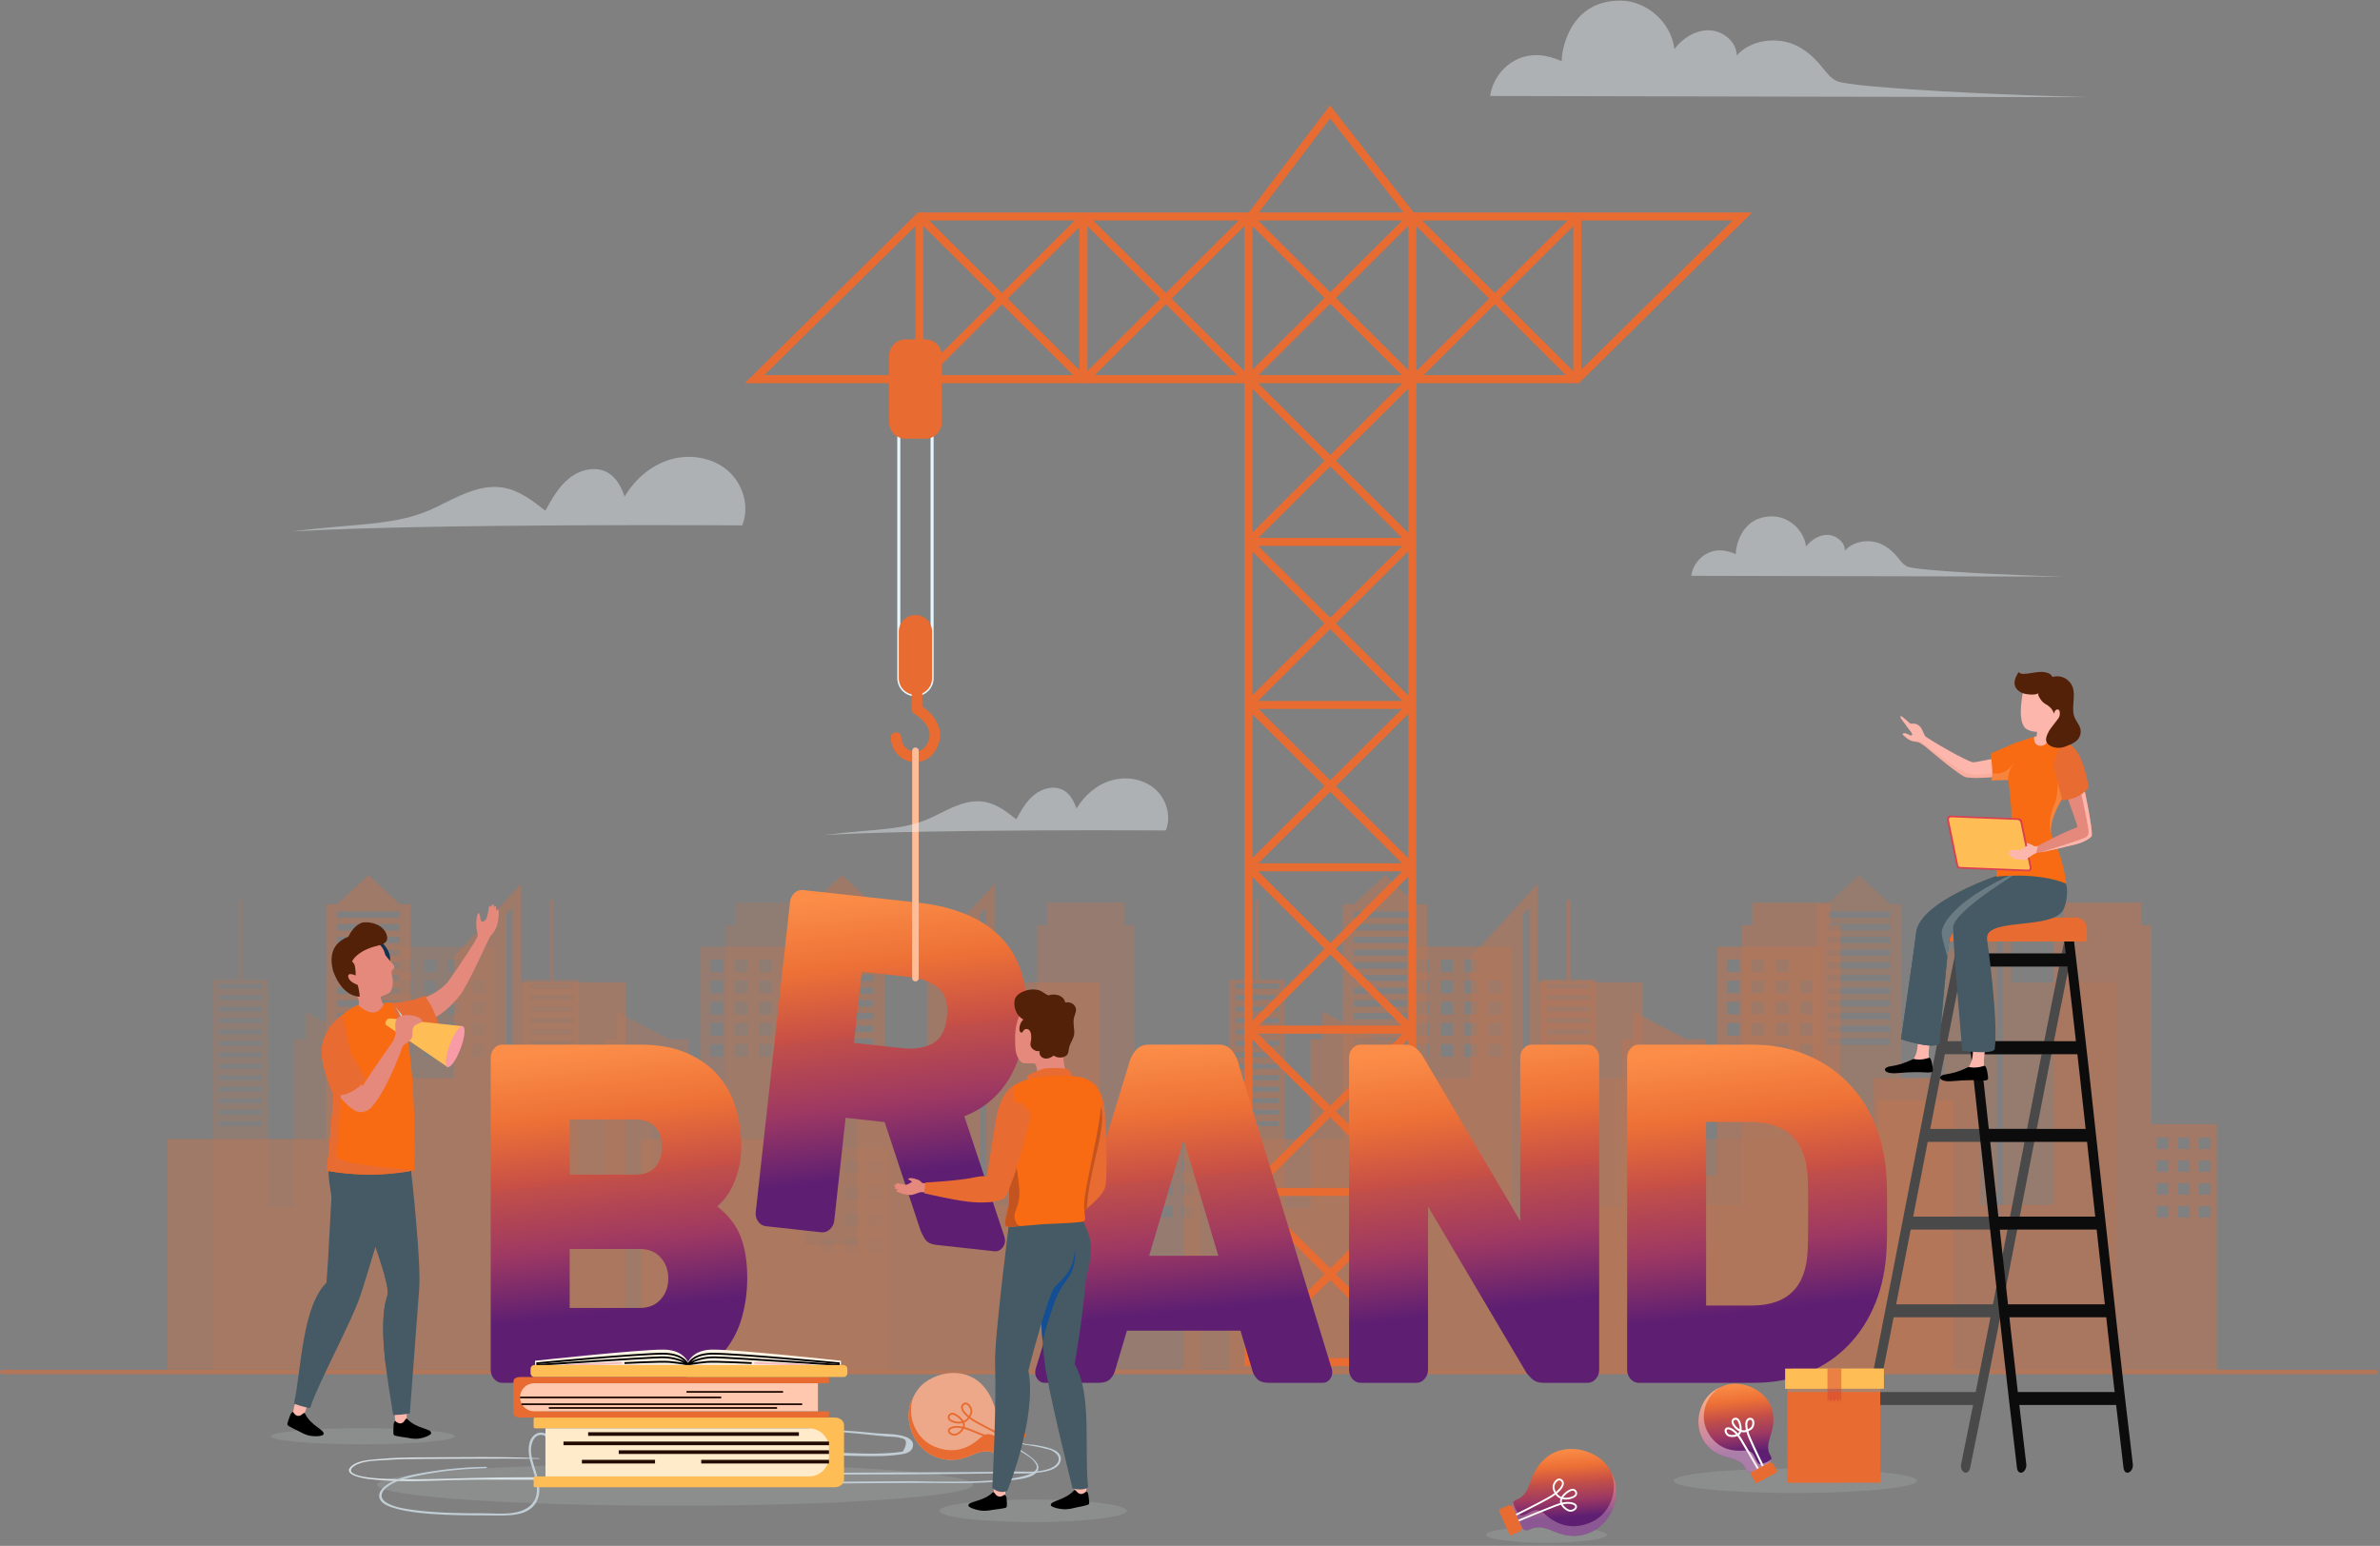 <svg width="545" height="354" viewBox="0 0 545 354" fill="none" xmlns="http://www.w3.org/2000/svg">
<rect x="0" y="0" width="545" height="354" fill="#808080" stroke="none"/>
<g opacity="0.5">
<path opacity="0.58" d="M119.31 224.949V202.394L103.951 219.113V246.915H94.056V207.071H91.54L84.375 200.402L77.171 207.071H74.697V260.842H54.912H38.289V313.618H143.303V224.949H119.31ZM91.54 239.246H77.213V237.788H91.54V239.246ZM91.54 236.336H77.213V234.879H91.54V236.336ZM91.54 233.428H77.213V231.973H91.54V233.428ZM91.54 230.518H77.213V229.064H91.54V230.518ZM91.54 227.612H77.213V226.154H91.54V227.612ZM91.54 224.703H77.213V223.246H91.54V224.703ZM91.54 221.794H77.213V220.34H91.54V221.794ZM91.54 218.885H77.213V217.43H91.54V218.885ZM91.54 215.976H77.213V214.522H91.54V215.976ZM91.54 213.069H77.213V211.612H91.54V213.069ZM91.54 210.161H77.213V208.706H91.54V210.161ZM117.361 281.012H115.874V209.432L117.361 207.808V281.012Z" fill="#E86B31"/>
<path opacity="0.6" d="M227.768 224.949V202.394L212.41 219.113V246.915H202.515V207.071H199.999L192.834 200.402L185.63 207.071H183.156V260.842H163.37H146.748V313.618H251.762V224.949H227.768ZM199.999 239.246H185.672V237.788H199.999V239.246ZM199.999 236.336H185.672V234.879H199.999V236.336ZM199.999 233.428H185.672V231.973H199.999V233.428ZM199.999 230.518H185.672V229.064H199.999V230.518ZM199.999 227.612H185.672V226.154H199.999V227.612ZM199.999 224.703H185.672V223.246H199.999V224.703ZM199.999 221.794H185.672V220.34H199.999V221.794ZM199.999 218.885H185.672V217.43H199.999V218.885ZM199.999 215.976H185.672V214.522H199.999V215.976ZM199.999 213.069H185.672V211.612H199.999V213.069ZM199.999 210.161H185.672V208.706H199.999V210.161ZM225.82 281.012H224.333V209.432L225.82 207.808V281.012Z" fill="#E86B31"/>
<path opacity="0.29" d="M188.569 262.84V211.861H186.263V206.702H168.421V211.861H166.129V275.949H149.384V246.926H125.002V285.012H113.221V216.791H89.203V269.205H86.385V238.004H82.04L69.928 231.633V238.004H67.28V276.538H61.398V224.355H55.451V206.049H54.637V224.355H48.69V313.731H203.596V262.841H188.569V262.84ZM59.965 257.885H50.152V256.75H59.965V257.885ZM59.965 255.261H50.152V254.127H59.965V255.261ZM59.965 252.633H50.152V251.499H59.965V252.633ZM59.965 250.009H50.152V248.875H59.965V250.009ZM59.965 247.385H50.152V246.25H59.965V247.385ZM59.965 244.757H50.152V243.623H59.965V244.757ZM59.965 242.133H50.152V240.998H59.965V242.133ZM59.965 239.508H50.152V238.374H59.965V239.508ZM59.965 236.881H50.152V235.746H59.965V236.881ZM59.965 234.256H50.152V233.122H59.965V234.256ZM59.965 231.633H50.152V230.498H59.965V231.633ZM59.965 229.004H50.152V227.87H59.965V229.004ZM59.965 226.38H50.152V225.245H59.965V226.38ZM94.378 242.008H91.456V239.101H94.378V242.008ZM94.378 237.159H91.456V234.249H94.378V237.159ZM94.378 232.307H91.456V229.401H94.378V232.307ZM94.378 227.459H91.456V224.549H94.378V227.459ZM94.378 222.607H91.456V219.697H94.378V222.607ZM99.927 242.008H97.009V239.101H99.927V242.008ZM99.927 237.159H97.009V234.249H99.927V237.159ZM99.927 232.307H97.009V229.401H99.927V232.307ZM99.927 227.459H97.009V224.549H99.927V227.459ZM99.927 222.607H97.009V219.697H99.927V222.607ZM105.481 242.008H102.558V239.101H105.481V242.008ZM105.481 237.159H102.558V234.249H105.481V237.159ZM105.481 232.307H102.558V229.401H105.481V232.307ZM105.481 227.459H102.558V224.549H105.481V227.459ZM105.481 222.607H102.558V219.697H105.481V222.607ZM111.029 242.008H108.111V239.101H111.029V242.008ZM111.029 237.159H108.111V234.249H111.029V237.159ZM111.029 232.307H108.111V229.401H111.029V232.307ZM111.029 227.459H108.111V224.549H111.029V227.459ZM190.868 286.832H187.832V283.808H190.868V286.832ZM190.868 280.776H187.832V277.751H190.868V280.776ZM190.868 274.72H187.832V271.696H190.868V274.72ZM190.868 268.664H187.832V265.64H190.868V268.664ZM196.503 286.832H193.467V283.808H196.503V286.832ZM196.503 280.776H193.467V277.751H196.503V280.776ZM196.503 274.72H193.467V271.696H196.503V274.72ZM196.503 268.664H193.467V265.64H196.503V268.664ZM202.137 286.832H199.097V283.808H202.137V286.832ZM202.137 280.776H199.097V277.751H202.137V280.776ZM202.137 274.72H199.097V271.696H202.137V274.72ZM202.137 268.664H199.097V265.64H202.137V268.664Z" fill="#E86B31"/>
<path opacity="0.41" d="M259.818 257.423V211.861H257.512V206.702H239.67V211.861H237.378V275.95H220.633V246.926H196.251V285.012H184.47V216.791H160.452V269.205H157.634V238.004H153.289L141.177 231.633V238.004H138.528V276.538H132.647V224.355H126.699V206.049H125.885V224.355H119.938V313.731H274.844V257.425H259.818V257.423ZM131.214 257.884H121.401V256.749H131.214V257.884ZM131.214 255.26H121.401V254.126H131.214V255.26ZM131.214 252.632H121.401V251.498H131.214V252.632ZM131.214 250.008H121.401V248.874H131.214V250.008ZM131.214 247.384H121.401V246.249H131.214V247.384ZM131.214 244.756H121.401V243.622H131.214V244.756ZM131.214 242.132H121.401V240.997H131.214V242.132ZM131.214 239.507H121.401V238.373H131.214V239.507ZM131.214 236.88H121.401V235.745H131.214V236.88ZM131.214 234.255H121.401V233.121H131.214V234.255ZM131.214 231.632H121.401V230.497H131.214V231.632ZM131.214 229.003H121.401V227.869H131.214V229.003ZM131.214 226.379H121.401V225.244H131.214V226.379ZM165.627 242.007H162.705V239.1H165.627V242.007ZM165.627 237.158H162.705V234.248H165.627V237.158ZM165.627 232.306H162.705V229.4H165.627V232.306ZM165.627 227.458H162.705V224.548H165.627V227.458ZM165.627 222.606H162.705V219.696H165.627V222.606ZM171.176 242.007H168.258V239.1H171.176V242.007ZM171.176 237.158H168.258V234.248H171.176V237.158ZM171.176 232.306H168.258V229.4H171.176V232.306ZM171.176 227.458H168.258V224.548H171.176V227.458ZM171.176 222.606H168.258V219.696H171.176V222.606ZM176.73 242.007H173.807V239.1H176.73V242.007ZM176.73 237.158H173.807V234.248H176.73V237.158ZM176.73 232.306H173.807V229.4H176.73V232.306ZM176.73 227.458H173.807V224.548H176.73V227.458ZM176.73 222.606H173.807V219.696H176.73V222.606ZM182.279 242.007H179.361V239.1H182.279V242.007ZM182.279 237.158H179.361V234.248H182.279V237.158ZM182.279 232.306H179.361V229.4H182.279V232.306ZM182.279 227.458H179.361V224.548H182.279V227.458ZM263.658 278.803H261.037V276.192H263.658V278.803ZM263.658 273.575H261.037V270.964H263.658V273.575ZM263.658 268.347H261.037V265.736H263.658V268.347ZM263.658 263.119H261.037V260.508H263.658V263.119ZM268.522 278.803H265.901V276.192H268.522V278.803ZM268.522 273.575H265.901V270.964H268.522V273.575ZM268.522 268.347H265.901V265.736H268.522V268.347ZM268.522 263.119H265.901V260.508H268.522V263.119ZM273.386 278.803H270.761V276.192H273.386V278.803ZM273.386 273.575H270.761V270.964H273.386V273.575ZM273.386 268.347H270.761V265.736H273.386V268.347ZM273.386 263.119H270.761V260.508H273.386V263.119Z" fill="#E86B31"/>
<path opacity="0.59" d="M352.127 224.949V202.394L336.768 219.113V246.915H326.873V207.071H324.357L317.192 200.402L309.989 207.071H307.514V260.842H287.73H271.107V313.618H376.121V224.949H352.127ZM324.357 239.246H310.03V237.788H324.357V239.246ZM324.357 236.336H310.03V234.879H324.357V236.336ZM324.357 233.428H310.03V231.973H324.357V233.428ZM324.357 230.518H310.03V229.064H324.357V230.518ZM324.357 227.612H310.03V226.154H324.357V227.612ZM324.357 224.703H310.03V223.246H324.357V224.703ZM324.357 221.794H310.03V220.34H324.357V221.794ZM324.357 218.885H310.03V217.43H324.357V218.885ZM324.357 215.976H310.03V214.522H324.357V215.976ZM324.357 213.069H310.03V211.612H324.357V213.069ZM324.357 210.161H310.03V208.706H324.357V210.161ZM350.179 281.012H348.693V209.432L350.179 207.808V281.012Z" fill="#E86B31"/>
<path opacity="0.42" d="M460.589 224.949V202.394L445.23 219.113V246.915H435.335V207.071H432.819L425.654 200.402L418.45 207.071H415.976V260.842H396.192H379.568V313.618H484.582V224.949H460.589ZM432.819 239.246H418.492V237.788H432.819V239.246ZM432.819 236.336H418.492V234.879H432.819V236.336ZM432.819 233.428H418.492V231.973H432.819V233.428ZM432.819 230.518H418.492V229.064H432.819V230.518ZM432.819 227.612H418.492V226.154H432.819V227.612ZM432.819 224.703H418.492V223.246H432.819V224.703ZM432.819 221.794H418.492V220.34H432.819V221.794ZM432.819 218.885H418.492V217.43H432.819V218.885ZM432.819 215.976H418.492V214.522H432.819V215.976ZM432.819 213.069H418.492V211.612H432.819V213.069ZM432.819 210.161H418.492V208.706H432.819V210.161ZM458.641 281.012H457.154V209.432L458.641 207.808V281.012Z" fill="#E86B31"/>
<path opacity="0.6" d="M421.394 262.84V211.861H419.087V206.702H401.246V211.861H398.953V275.949H382.21V246.926H357.827V285.012H346.046V216.791H322.029V269.205H319.21V238.004H314.865L302.754 231.633V238.004H300.104V276.538H294.223V224.355H288.275V206.049H287.461V224.355H281.514V313.731H436.42V262.841H421.394V262.84ZM292.79 257.885H282.977V256.75H292.79V257.885ZM292.79 255.261H282.977V254.127H292.79V255.261ZM292.79 252.633H282.977V251.499H292.79V252.633ZM292.79 250.009H282.977V248.875H292.79V250.009ZM292.79 247.385H282.977V246.25H292.79V247.385ZM292.79 244.757H282.977V243.623H292.79V244.757ZM292.79 242.133H282.977V240.998H292.79V242.133ZM292.79 239.508H282.977V238.374H292.79V239.508ZM292.79 236.881H282.977V235.746H292.79V236.881ZM292.79 234.256H282.977V233.122H292.79V234.256ZM292.79 231.633H282.977V230.498H292.79V231.633ZM292.79 229.004H282.977V227.87H292.79V229.004ZM292.79 226.38H282.977V225.245H292.79V226.38ZM327.203 242.008H324.281V239.101H327.203V242.008ZM327.203 237.159H324.281V234.249H327.203V237.159ZM327.203 232.307H324.281V229.401H327.203V232.307ZM327.203 227.459H324.281V224.549H327.203V227.459ZM327.203 222.607H324.281V219.697H327.203V222.607ZM332.751 242.008H329.833V239.101H332.751V242.008ZM332.751 237.159H329.833V234.249H332.751V237.159ZM332.751 232.307H329.833V229.401H332.751V232.307ZM332.751 227.459H329.833V224.549H332.751V227.459ZM332.751 222.607H329.833V219.697H332.751V222.607ZM338.305 242.008H335.383V239.101H338.305V242.008ZM338.305 237.159H335.383V234.249H338.305V237.159ZM338.305 232.307H335.383V229.401H338.305V232.307ZM338.305 227.459H335.383V224.549H338.305V227.459ZM338.305 222.607H335.383V219.697H338.305V222.607ZM343.854 242.008H340.936V239.101H343.854V242.008ZM343.854 237.159H340.936V234.249H343.854V237.159ZM343.854 232.307H340.936V229.401H343.854V232.307ZM343.854 227.459H340.936V224.549H343.854V227.459ZM423.694 286.832H420.657V283.808H423.694V286.832ZM423.694 280.776H420.657V277.751H423.694V280.776ZM423.694 274.72H420.657V271.696H423.694V274.72ZM423.694 268.664H420.657V265.64H423.694V268.664ZM429.327 286.832H426.291V283.808H429.327V286.832ZM429.327 280.776H426.291V277.751H429.327V280.776ZM429.327 274.72H426.291V271.696H429.327V274.72ZM429.327 268.664H426.291V265.64H429.327V268.664ZM434.962 286.832H431.922V283.808H434.962V286.832ZM434.962 280.776H431.922V277.751H434.962V280.776ZM434.962 274.72H431.922V271.696H434.962V274.72ZM434.962 268.664H431.922V265.64H434.962V268.664Z" fill="#E86B31"/>
<path opacity="0.64" d="M492.639 257.423V211.861H490.332V206.702H472.491V211.861H470.198V275.95H453.454V246.926H429.071V285.012H417.291V216.791H393.273V269.205H390.454V238.004H386.11L373.998 231.633V238.004H371.348V276.538H365.467V224.355H359.519V206.049H358.705V224.355H352.758V313.731H507.665V257.425H492.639V257.423ZM364.034 257.884H354.222V256.749H364.034V257.884ZM364.034 255.26H354.222V254.126H364.034V255.26ZM364.034 252.632H354.222V251.498H364.034V252.632ZM364.034 250.008H354.222V248.874H364.034V250.008ZM364.034 247.384H354.222V246.249H364.034V247.384ZM364.034 244.756H354.222V243.622H364.034V244.756ZM364.034 242.132H354.222V240.997H364.034V242.132ZM364.034 239.507H354.222V238.373H364.034V239.507ZM364.034 236.88H354.222V235.745H364.034V236.88ZM364.034 234.255H354.222V233.121H364.034V234.255ZM364.034 231.632H354.222V230.497H364.034V231.632ZM364.034 229.003H354.222V227.869H364.034V229.003ZM364.034 226.379H354.222V225.244H364.034V226.379ZM398.447 242.007H395.525V239.1H398.447V242.007ZM398.447 237.158H395.525V234.248H398.447V237.158ZM398.447 232.306H395.525V229.4H398.447V232.306ZM398.447 227.458H395.525V224.548H398.447V227.458ZM398.447 222.606H395.525V219.696H398.447V222.606ZM403.996 242.007H401.077V239.1H403.996V242.007ZM403.996 237.158H401.077V234.248H403.996V237.158ZM403.996 232.306H401.077V229.4H403.996V232.306ZM403.996 227.458H401.077V224.548H403.996V227.458ZM403.996 222.606H401.077V219.696H403.996V222.606ZM409.549 242.007H406.627V239.1H409.549V242.007ZM409.549 237.158H406.627V234.248H409.549V237.158ZM409.549 232.306H406.627V229.4H409.549V232.306ZM409.549 227.458H406.627V224.548H409.549V227.458ZM409.549 222.606H406.627V219.696H409.549V222.606ZM415.099 242.007H412.18V239.1H415.099V242.007ZM415.099 237.158H412.18V234.248H415.099V237.158ZM415.099 232.306H412.18V229.4H415.099V232.306ZM415.099 227.458H412.18V224.548H415.099V227.458ZM496.477 278.803H493.856V276.192H496.477V278.803ZM496.477 273.575H493.856V270.964H496.477V273.575ZM496.477 268.347H493.856V265.736H496.477V268.347ZM496.477 263.119H493.856V260.508H496.477V263.119ZM501.342 278.803H498.721V276.192H501.342V278.803ZM501.342 273.575H498.721V270.964H501.342V273.575ZM501.342 268.347H498.721V265.736H501.342V268.347ZM501.342 263.119H498.721V260.508H501.342V263.119ZM506.206 278.803H503.581V276.192H506.206V278.803ZM506.206 273.575H503.581V270.964H506.206V273.575ZM506.206 268.347H503.581V265.736H506.206V268.347ZM506.206 263.119H503.581V260.508H506.206V263.119Z" fill="#E86B31"/>
<path d="M447.291 252.002H430.062V313.729H447.291V252.002Z" fill="#E86B31"/>
<path d="M543.908 314.696H0.591C0.253 314.696 -0.021 314.467 -0.021 314.185C-0.021 313.903 0.253 313.674 0.591 313.674H543.907C544.245 313.674 544.52 313.903 544.52 314.185C544.52 314.467 544.246 314.696 543.908 314.696Z" fill="#E86B31"/>
</g>
<path d="M210.199 206.701C214.474 207.17 218.238 208.102 221.493 209.497C224.746 210.895 227.442 212.748 229.581 215.06C231.717 217.373 233.242 220.192 234.152 223.52C235.063 226.848 235.283 230.639 234.813 234.891C234.205 240.389 232.695 244.844 230.287 248.252C227.877 251.661 224.721 254.117 220.819 255.618L229.973 283.114C230.119 283.574 230.171 283.989 230.131 284.356C230.058 285.015 229.784 285.562 229.31 285.991C228.836 286.423 228.308 286.604 227.726 286.541L214.513 285.091C213.216 284.949 212.33 284.517 211.853 283.798C211.375 283.078 211.01 282.369 210.76 281.674L202.578 256.956L193.639 255.976L191.037 279.511C190.948 280.318 190.612 280.986 190.029 281.516C189.444 282.046 188.797 282.272 188.086 282.192L175.358 280.796C174.645 280.718 174.062 280.359 173.609 279.714C173.155 279.072 172.974 278.346 173.063 277.539L180.918 206.495C181.008 205.689 181.343 205.021 181.926 204.491C182.508 203.961 183.156 203.735 183.87 203.814L210.199 206.701ZM195.535 238.819L206.513 240.023C209.234 240.322 211.548 239.983 213.46 239.004C215.371 238.026 216.497 235.997 216.838 232.918C217.178 229.839 216.522 227.615 214.871 226.246C213.218 224.879 211.033 224.044 208.313 223.745L197.335 222.541L195.535 238.819Z" fill="url(#paint0_linear_1391_351889)"/>
<path d="M324.329 48.653H323.728L304.562 24.104L285.956 48.653H284.946H210.174L170.531 87.751H209.63V97.007L211.476 97.009V87.751H247.578L247.678 87.85L247.778 87.751H248.643L248.742 87.85L248.842 87.751H284.944V312.824H324.327V87.751H360.431L360.53 87.85L360.63 87.751H361.562L401.204 48.653H324.329ZM175.019 85.913L209.63 51.776V85.913H175.019ZM246.104 50.492L229.442 67.087L212.781 50.492H246.104ZM211.476 51.791L228.137 68.386L211.476 84.981V51.791ZM213.152 85.913L229.442 69.686L245.732 85.913H213.152ZM247.168 84.742L230.747 68.387L247.168 52.032V84.742ZM283.641 50.492L266.98 67.087L250.319 50.492H283.641ZM249.014 51.791L265.675 68.386L249.014 84.981V51.791ZM250.69 85.913L266.98 69.686L283.27 85.913H250.69ZM284.946 84.981L268.285 68.386L284.946 51.791V84.981ZM304.584 27.126L321.391 48.653H288.268L304.584 27.126ZM321.113 50.492L304.605 66.934L288.096 50.492H321.113ZM288.337 272.035L304.606 255.831L320.875 272.035H288.337ZM321.288 273.873L304.605 290.49L287.922 273.873H321.288ZM288.009 236.701H321.2L304.605 253.231L288.009 236.701ZM288.249 234.863L304.605 218.571L320.961 234.863H288.249ZM288.097 199.529H321.114L304.606 215.972L288.097 199.529ZM288.162 197.69L304.605 181.312L321.049 197.69H288.162ZM288.185 162.357H321.026L304.606 178.712L288.185 162.357ZM288.075 160.518L304.606 144.053L321.137 160.518H288.075ZM288.097 125.011H321.114L304.606 141.453L288.097 125.011ZM288.162 123.172L304.605 106.794L321.049 123.172H288.162ZM288.097 87.751H321.114L304.606 104.194L288.097 87.751ZM288.162 85.913L304.605 69.535L321.049 85.913H288.162ZM286.792 51.791L303.301 68.234L286.792 84.677V51.791ZM286.792 89.051L303.301 105.493L286.792 121.937V89.051ZM286.792 126.311L303.301 142.753L286.792 159.196V126.311ZM286.792 163.569L303.301 180.012L286.792 196.454V163.569ZM286.792 200.829L303.301 217.272L286.792 233.715V200.829ZM286.792 238.088L303.301 254.531L286.792 270.974V238.088ZM286.792 275.347L303.301 291.789L286.792 308.232V275.347ZM322.483 310.985H286.792V310.832L304.606 293.089L322.483 310.896V310.985ZM322.483 308.296L305.911 291.789L322.483 275.283V308.296ZM322.483 271.037L305.911 254.531L322.483 238.024V271.037ZM322.483 233.779L305.911 217.272L322.483 200.764V233.779ZM322.483 196.518L305.911 180.012L322.483 163.505V196.518ZM322.483 159.26L305.911 142.753L322.483 126.246V159.26ZM322.483 122L305.911 105.493L322.483 88.986V122ZM322.483 84.741L305.911 68.235L322.483 51.728V84.741ZM358.957 50.492L342.295 67.087L325.634 50.492H358.957ZM324.329 51.791L340.99 68.386L324.329 84.981V51.791ZM326.004 85.913L342.295 69.686L358.586 85.913H326.004ZM360.262 84.981L343.601 68.386L360.262 51.791V84.981ZM362.108 50.492H396.719L362.108 84.627V50.492Z" fill="#E86B31"/>
<path d="M209.63 159.454C207.337 159.454 205.471 157.595 205.471 155.311V92.89C205.471 90.605 207.337 88.746 209.63 88.746C211.924 88.746 213.79 90.605 213.79 92.89V155.311C213.791 157.595 211.925 159.454 209.63 159.454ZM209.63 89.435C207.718 89.435 206.163 90.984 206.163 92.889V155.31C206.163 157.214 207.719 158.763 209.63 158.763C211.543 158.763 213.098 157.214 213.098 155.31V92.889C213.099 90.984 211.543 89.435 209.63 89.435Z" fill="#E6F8FF"/>
<path d="M209.628 159.111C207.53 159.111 205.814 157.401 205.814 155.311V144.637C205.814 142.548 207.531 140.838 209.628 140.838C211.726 140.838 213.443 142.548 213.443 144.637V155.311C213.443 157.401 211.726 159.111 209.628 159.111Z" fill="#E86B31"/>
<path d="M209.622 174.535C209.365 174.535 209.103 174.517 208.84 174.478C206.095 174.083 204.093 171.804 203.974 168.936C203.946 168.275 204.462 167.716 205.127 167.688C205.77 167.665 206.352 168.174 206.38 168.836C206.463 170.815 207.892 171.917 209.185 172.103C210.738 172.329 212.038 171.36 212.67 169.517C213.851 166.069 209.583 163.591 209.4 163.487C209.025 163.274 208.791 162.874 208.791 162.444V157.079C208.791 156.416 209.331 155.879 209.995 155.879C210.66 155.879 211.2 156.417 211.2 157.079V161.778C213.356 163.23 216.28 166.407 214.949 170.292C214.041 172.939 212 174.535 209.622 174.535Z" fill="#E86B31"/>
<path d="M211.922 100.457H207.338C205.274 100.457 203.6 98.789 203.6 96.733V81.447C203.6 79.39 205.274 77.723 207.338 77.723H211.922C213.987 77.723 215.661 79.39 215.661 81.447V96.733C215.661 98.789 213.987 100.457 211.922 100.457Z" fill="#E86B31"/>
<path d="M209.629 171.932V223.994" stroke="#FFBC97" stroke-width="1.5" stroke-miterlimit="10" stroke-linecap="round" stroke-linejoin="round"/>
<path d="M115.008 316.663C114.29 316.663 113.671 316.37 113.151 315.778C112.628 315.188 112.369 314.487 112.369 313.675V242.201C112.369 241.39 112.628 240.69 113.151 240.099C113.671 239.51 114.29 239.215 115.008 239.215H146.481C150.846 239.215 154.529 239.898 157.526 241.261C160.523 242.627 162.917 244.397 164.711 246.572C166.502 248.749 167.79 251.219 168.571 253.985C169.353 256.751 169.744 259.5 169.744 262.227C169.744 264.367 169.532 266.23 169.11 267.816C168.685 269.402 168.181 270.767 167.595 271.909C167.009 273.054 166.405 273.975 165.787 274.675C165.167 275.377 164.663 275.911 164.272 276.279C166.813 278.272 168.588 280.577 169.6 283.194C170.609 285.813 171.114 288.967 171.114 292.654C171.114 295.679 170.724 298.628 169.941 301.506C169.159 304.382 167.872 306.946 166.08 309.195C164.288 311.446 161.958 313.253 159.092 314.616C156.223 315.983 152.704 316.664 148.535 316.664H115.008V316.663ZM151.565 262.67C151.565 260.753 151.059 259.223 150.05 258.079C149.039 256.936 147.557 256.363 145.602 256.363H130.452V268.977H145.602C147.557 268.977 149.038 268.406 150.05 267.261C151.059 266.119 151.565 264.589 151.565 262.67ZM130.452 299.514H146.579C148.534 299.514 150.099 298.869 151.271 297.578C152.444 296.288 153.03 294.684 153.03 292.765C153.03 290.847 152.444 289.243 151.271 287.952C150.098 286.662 148.534 286.016 146.579 286.016H130.452V299.514Z" fill="url(#paint1_linear_1391_351889)"/>
<path d="M278.98 239.215C280.284 239.215 281.278 239.621 281.961 240.432C282.645 241.245 283.118 242.055 283.378 242.866L304.686 312.57C304.947 313.307 305.078 313.861 305.078 314.229C305.078 314.893 304.865 315.466 304.442 315.945C304.017 316.426 303.513 316.664 302.927 316.664H290.611C289.307 316.664 288.379 316.351 287.826 315.723C287.271 315.097 286.93 314.489 286.8 313.898L284.062 304.715H258.063L255.325 313.898C255.194 314.489 254.852 315.097 254.299 315.723C253.744 316.35 252.816 316.664 251.513 316.664H239.197C238.611 316.664 238.106 316.426 237.683 315.945C237.258 315.466 237.047 314.893 237.047 314.229C237.047 313.861 237.177 313.307 237.438 312.57L258.747 242.866C259.007 242.055 259.48 241.245 260.165 240.432C260.849 239.621 261.842 239.215 263.146 239.215H278.98ZM263.146 287.565H278.98L271.064 261.01L263.146 287.565Z" fill="url(#paint2_linear_1391_351889)"/>
<path d="M353.395 316.662C352.286 316.662 351.391 316.33 350.707 315.666C350.023 315.003 349.582 314.487 349.388 314.117L327.003 276.279V313.675C327.003 314.488 326.742 315.188 326.221 315.778C325.698 316.369 325.08 316.663 324.364 316.663H311.559C310.842 316.663 310.222 316.37 309.702 315.778C309.179 315.188 308.92 314.487 308.92 313.675V242.201C308.92 241.39 309.18 240.69 309.702 240.099C310.222 239.51 310.842 239.215 311.559 239.215H321.724C322.832 239.215 323.728 239.547 324.413 240.21C325.097 240.874 325.537 241.39 325.731 241.759L348.116 279.598V242.201C348.116 241.39 348.375 240.69 348.898 240.099C349.418 239.51 350.037 239.215 350.755 239.215H363.559C364.276 239.215 364.893 239.51 365.417 240.099C365.937 240.69 366.198 241.39 366.198 242.201V313.675C366.198 314.488 365.937 315.188 365.417 315.778C364.893 316.369 364.276 316.663 363.559 316.663H353.395V316.662Z" fill="url(#paint3_linear_1391_351889)"/>
<path d="M401.141 239.215C405.638 239.215 409.742 239.971 413.457 241.483C417.171 242.996 420.38 245.117 423.085 247.844C425.788 250.574 427.907 253.839 429.438 257.636C430.968 261.436 431.833 265.585 432.028 270.084C432.092 271.633 432.125 273.054 432.125 274.343C432.125 275.634 432.125 276.871 432.125 278.05C432.125 279.23 432.125 280.448 432.125 281.701C432.125 282.956 432.092 284.32 432.028 285.795C431.832 290.369 430.985 294.536 429.487 298.297C427.987 302.059 425.919 305.306 423.28 308.033C420.641 310.764 417.496 312.885 413.847 314.395C410.197 315.908 406.125 316.663 401.629 316.663H375.238C374.521 316.663 373.902 316.37 373.381 315.778C372.859 315.188 372.6 314.487 372.6 313.675V242.201C372.6 241.39 372.86 240.69 373.381 240.099C373.902 239.51 374.521 239.215 375.238 239.215H401.141ZM413.946 269.64C413.555 261.159 409.123 256.917 400.653 256.917H390.683V298.96H401.142C409.352 298.96 413.62 294.719 413.947 286.236C414.011 284.688 414.044 283.232 414.044 281.866C414.044 280.503 414.044 279.174 414.044 277.884C414.044 276.593 414.044 275.283 414.044 273.956C414.043 272.628 414.01 271.189 413.946 269.64Z" fill="url(#paint4_linear_1391_351889)"/>
<path d="M450.148 337.25C450.038 337.25 449.926 337.227 449.814 337.177C449.25 336.92 448.922 336.079 449.081 335.3C453.224 315.093 457.174 294.663 460.995 274.908C464.812 255.164 468.76 234.748 472.866 214.741C473.025 213.961 473.611 213.533 474.177 213.793C474.742 214.049 475.07 214.891 474.91 215.669C470.808 235.658 466.863 256.063 463.047 275.796C459.224 295.562 455.272 316.001 451.126 336.229C450.997 336.854 450.593 337.25 450.148 337.25Z" fill="#494949"/>
<path d="M425.751 337.25C425.642 337.25 425.529 337.227 425.417 337.177C424.853 336.92 424.526 336.079 424.685 335.3C428.828 315.093 432.778 294.663 436.598 274.908C440.415 255.164 444.364 234.748 448.469 214.741C448.629 213.961 449.216 213.533 449.781 213.793C450.345 214.049 450.673 214.891 450.513 215.669C446.412 235.658 442.466 256.063 438.651 275.796C434.828 295.562 430.876 316.001 426.73 336.229C426.601 336.854 426.196 337.25 425.751 337.25Z" fill="#494949"/>
<path d="M456.635 301.66H433.489C432.903 301.66 432.409 300.996 432.384 300.174C432.359 299.352 432.814 298.688 433.4 298.688H456.546C457.132 298.688 457.626 299.352 457.651 300.174C457.675 300.996 457.221 301.66 456.635 301.66Z" fill="#494949"/>
<path d="M460.318 281.573H437.171C436.585 281.573 436.09 280.908 436.065 280.086C436.041 279.264 436.496 278.6 437.082 278.6H460.228C460.814 278.6 461.309 279.264 461.334 280.086C461.359 280.908 460.905 281.573 460.318 281.573Z" fill="#494949"/>
<path d="M452.947 321.744H429.8C429.214 321.744 428.719 321.08 428.694 320.258C428.669 319.436 429.124 318.771 429.711 318.771H452.857C453.443 318.771 453.938 319.436 453.963 320.258C453.988 321.08 453.533 321.744 452.947 321.744Z" fill="#494949"/>
<path d="M464.725 261.489H441.579C440.993 261.489 440.499 260.824 440.474 260.002C440.449 259.18 440.904 258.516 441.49 258.516H464.636C465.222 258.516 465.716 259.18 465.741 260.002C465.766 260.824 465.311 261.489 464.725 261.489Z" fill="#494949"/>
<path d="M468.071 241.407H444.925C444.339 241.407 443.844 240.742 443.819 239.92C443.794 239.098 444.249 238.434 444.836 238.434H467.981C468.567 238.434 469.062 239.098 469.087 239.92C469.112 240.742 468.657 241.407 468.071 241.407Z" fill="#494949"/>
<path d="M472.815 221.321H449.669C449.083 221.321 448.588 220.656 448.563 219.834C448.539 219.012 448.994 218.348 449.58 218.348H472.725C473.312 218.348 473.806 219.012 473.831 219.834C473.856 220.656 473.401 221.321 472.815 221.321Z" fill="#494949"/>
<path d="M462.769 337.25C462.879 337.25 462.994 337.227 463.109 337.177C463.695 336.92 464.094 336.079 464.001 335.3C461.572 315.093 459.355 294.663 457.211 274.908C455.069 255.164 452.853 234.748 450.445 214.741C450.351 213.961 449.802 213.533 449.214 213.793C448.627 214.049 448.228 214.891 448.322 215.669C450.728 235.658 452.943 256.063 455.084 275.796C457.23 295.562 459.448 316.001 461.878 336.229C461.954 336.854 462.324 337.25 462.769 337.25Z" fill="#0C0C0C"/>
<path d="M487.17 337.25C487.28 337.25 487.394 337.227 487.509 337.177C488.095 336.92 488.494 336.079 488.401 335.3C485.973 315.093 483.756 294.663 481.612 274.908C479.47 255.164 477.254 234.748 474.846 214.741C474.751 213.961 474.201 213.533 473.614 213.793C473.027 214.049 472.629 214.891 472.723 215.669C475.129 235.658 477.343 256.063 479.484 275.796C481.63 295.562 483.848 316.001 486.278 336.229C486.355 336.854 486.725 337.25 487.17 337.25Z" fill="#0C0C0C"/>
<path d="M459.307 301.66H482.452C483.038 301.66 483.589 300.996 483.684 300.174C483.778 299.352 483.38 298.688 482.793 298.688H459.647C459.061 298.688 458.51 299.352 458.416 300.174C458.323 300.996 458.72 301.66 459.307 301.66Z" fill="#0C0C0C"/>
<path d="M457.324 281.573H480.471C481.057 281.573 481.608 280.908 481.702 280.086C481.796 279.264 481.399 278.6 480.812 278.6H457.665C457.079 278.6 456.528 279.264 456.434 280.086C456.34 280.908 456.738 281.573 457.324 281.573Z" fill="#0C0C0C"/>
<path d="M461.291 321.744H484.438C485.024 321.744 485.575 321.08 485.669 320.258C485.763 319.436 485.365 318.771 484.778 318.771H461.632C461.046 318.771 460.495 319.436 460.401 320.258C460.306 321.08 460.704 321.744 461.291 321.744Z" fill="#0C0C0C"/>
<path d="M454.623 261.489H477.769C478.355 261.489 478.906 260.824 479 260.002C479.094 259.18 478.697 258.516 478.11 258.516H454.964C454.378 258.516 453.827 259.18 453.733 260.002C453.638 260.824 454.036 261.489 454.623 261.489Z" fill="#0C0C0C"/>
<path d="M452.982 241.407H476.128C476.714 241.407 477.265 240.742 477.359 239.92C477.453 239.098 477.055 238.434 476.468 238.434H453.323C452.737 238.434 452.186 239.098 452.092 239.92C451.997 240.742 452.396 241.407 452.982 241.407Z" fill="#0C0C0C"/>
<path d="M449.939 221.321H473.085C473.671 221.321 474.222 220.656 474.316 219.834C474.41 219.012 474.012 218.348 473.426 218.348H450.28C449.694 218.348 449.143 219.012 449.049 219.834C448.954 220.656 449.353 221.321 449.939 221.321Z" fill="#0C0C0C"/>
<path d="M445.194 215.605H477.878V212.644C477.878 211.241 476.736 210.104 475.328 210.104H447.743C446.335 210.104 445.193 211.241 445.193 212.644L445.194 215.605Z" fill="#E86B31"/>
<path d="M464.486 177.021C464.486 177.021 462.47 177.317 459.923 177.604C456.093 178.042 451.062 178.453 449.786 177.823C447.667 176.762 440.704 170.809 440.704 170.809L439.611 170.105C439.425 169.996 439.224 169.93 439.01 169.906C438.778 169.884 438.39 169.834 437.869 169.701C437.607 169.629 437.356 169.522 437.139 169.386C437.096 169.372 437.058 169.343 437.02 169.315C437.001 169.3 436.987 169.295 436.987 169.295C436.502 168.984 436.13 168.598 435.819 168.344C435.337 167.954 436.055 167.709 436.869 168.107C437.677 168.495 437.162 168.418 437.677 168.399C438.186 168.378 437.644 167.619 437.174 167.075C436.741 166.567 436.8 166.555 436.37 165.96C435.946 165.375 435.543 164.917 435.312 164.538C435.154 164.271 435.086 163.931 435.391 164.018C435.709 164.115 437.059 165.428 437.398 165.651C437.738 165.867 438.233 165.461 439.18 165.982C440.127 166.503 440.499 168.029 440.797 168.517C441.095 169.004 450.732 174.624 451.927 174.57C453.125 174.509 462.174 172.359 464.978 172.515C466.493 172.601 464.486 177.021 464.486 177.021Z" fill="#FCB6AC"/>
<path opacity="0.3" d="M459.923 177.604C456.092 178.043 451.061 178.454 449.785 177.823C447.667 176.762 440.703 170.81 440.703 170.81L439.61 170.106C439.424 169.996 439.224 169.93 439.009 169.906C438.778 169.885 438.389 169.834 437.869 169.701C437.607 169.629 437.356 169.523 437.139 169.387C437.78 169.703 439.117 169.442 439.773 169.788C440.479 170.149 445.376 174.123 447.595 175.526C449.809 176.919 450.644 177.396 452.634 177.391C454.622 177.395 459.349 176.557 459.349 176.557L459.923 177.604Z" fill="#ED9C80"/>
<path d="M441.967 238.371C441.967 238.371 441.591 240.339 441.667 241.897C441.896 242.974 441.705 243.297 441.705 243.297L437.576 243.063C437.576 243.063 439.371 242.121 439.125 237.894C438.877 233.666 441.967 238.371 441.967 238.371Z" fill="#FCB6AC"/>
<path d="M441.725 242.226C441.725 242.226 439.953 242.937 438.17 242.488C436.116 243.503 434.661 243.921 432.775 244.212C430.889 244.504 431.269 246.045 434.496 245.74C437.724 245.435 439.984 245.52 440.705 245.571C441.426 245.623 442.578 245.686 442.612 245.183C442.646 244.682 442.305 242.044 441.725 242.226Z" fill="black"/>
<path d="M454.605 240.209C454.605 240.209 454.23 242.177 454.305 243.735C454.535 244.812 454.343 245.135 454.343 245.135L450.215 244.901C450.215 244.901 452.01 243.959 451.764 239.732C451.516 235.504 454.605 240.209 454.605 240.209Z" fill="#FCB6AC"/>
<path d="M454.367 244.062C454.367 244.062 452.595 244.773 450.812 244.324C448.759 245.339 447.303 245.757 445.418 246.048C443.532 246.34 443.911 247.881 447.139 247.576C450.366 247.271 452.627 247.355 453.348 247.407C454.068 247.458 455.221 247.522 455.254 247.019C455.289 246.518 454.947 243.88 454.367 244.062Z" fill="black"/>
<path d="M458.368 200.191C458.368 200.191 439.578 206.243 438.783 213.593C438.394 217.177 435.311 237.968 435.311 237.968C435.311 237.968 442.572 240.444 444.103 238.974C444.103 238.974 445.796 218.227 446.485 214.762C447.173 211.296 465.544 203.421 465.544 203.421L464.796 198.709L458.368 200.191Z" fill="#455A64"/>
<path d="M458.368 200.191C458.368 200.191 439.578 206.243 438.783 213.593C438.394 217.177 435.311 237.968 435.311 237.968C435.311 237.968 442.572 240.444 444.103 238.974C444.103 238.974 445.796 218.227 446.485 214.762C447.173 211.296 465.544 203.421 465.544 203.421L464.796 198.709L458.368 200.191Z" fill="#455A64"/>
<path opacity="0.2" d="M460.75 200.176L465.152 200.937L465.546 203.421C465.546 203.421 447.176 211.295 446.487 214.761C446.336 215.522 446.137 217.119 445.917 219.146C445.58 217.859 445.242 216.573 444.906 215.286C444.774 214.785 444.642 214.278 444.635 213.76C444.619 212.642 445.182 211.6 445.824 210.682C448.933 206.231 455.828 202.496 460.75 200.176Z" fill="white"/>
<path d="M455.028 215.176C454.254 210.028 469.373 213 472.328 208.589C473.358 207.051 473.961 202.367 472.328 201.099C469.15 198.629 462.632 199.464 462.632 199.464C462.632 199.464 447.258 208.63 447.244 212.417C447.229 216.656 449.355 240.618 449.355 240.618C449.355 240.618 456.285 241.579 456.769 240.264C457.671 233.582 455.028 215.176 455.028 215.176Z" fill="#455A64"/>
<path d="M460.533 184.74C461.17 193.317 457.39 193.455 457.12 200.753C457.12 200.753 466.485 199.578 473.173 202.37C473.173 202.37 472.641 198.221 471.181 194.35C471.138 194.232 471.088 194.12 471.045 194.008C470.763 193.29 470.449 192.578 470.096 191.922C470.081 191.882 470.06 191.849 470.04 191.81C469.997 191.719 469.955 191.633 469.925 191.534C469.897 191.502 469.884 191.468 469.875 191.435C469.455 190.321 469.636 188.877 470.141 187.331C470.609 185.899 471.362 184.378 472.179 182.963C472.663 182.124 473.176 181.316 473.657 180.59V180.583C475.051 178.512 476.253 177.026 476.253 177.026C476.253 177.026 477.072 174.304 475.427 171.924C475.427 171.918 475.419 171.918 475.413 171.912C475.225 171.63 474.996 171.357 474.735 171.098C474.026 170.392 472.053 169.487 470.447 168.952C470.035 168.817 469.644 168.701 469.307 168.624C469.037 168.558 468.802 168.518 468.607 168.504C467.668 168.43 466.967 168.47 466.388 168.592C464.647 168.981 464.088 169.338 461.487 170.118L455.824 172.573C455.824 172.573 456.579 177.302 455.998 178.724L459.921 178.615C459.921 178.615 460.458 183.737 460.533 184.74Z" fill="#F96B12"/>
<path opacity="0.18" d="M469.874 191.434C468.838 188.666 471.467 183.879 473.655 180.591V180.584L471.236 178.047C471.236 178.047 471.279 182.22 470.56 183.852C469.848 185.471 468.708 188.803 469.874 191.434Z" fill="#F0F9FC"/>
<path opacity="0.18" d="M461.087 174.707C461.087 174.707 459.45 177.345 459.923 178.613C455.996 178.722 455.996 178.722 455.996 178.722C455.996 178.722 456.249 178.11 456.217 177.002C456.822 177.154 459.191 177.735 461.087 174.707Z" fill="#F0F9FC"/>
<path d="M464.38 199.534L448.764 198.909C448.392 198.894 448.078 198.628 448.004 198.265L445.843 187.74C445.738 187.227 446.143 186.753 446.668 186.774L462.283 187.399C462.655 187.414 462.969 187.68 463.043 188.043L465.204 198.568C465.31 199.08 464.905 199.555 464.38 199.534Z" fill="#DB4052"/>
<path d="M464.417 199.152L448.87 198.53C448.648 198.521 448.459 198.362 448.415 198.145L446.278 187.736C446.215 187.429 446.457 187.144 446.771 187.157L461.962 187.765C462.31 187.779 462.605 188.028 462.674 188.368L464.797 198.707C464.846 198.943 464.659 199.162 464.417 199.152Z" fill="#FFBE55"/>
<path d="M465.646 193.86L465.76 194.492L466.088 194.445L466.275 195.364C466.275 195.364 466.529 195.318 467.004 195.231C467.004 195.225 467.004 195.225 467.011 195.225C467.017 195.225 467.024 195.225 467.031 195.218C467.84 195.079 469.271 194.792 471.183 194.346C472.42 194.066 473.852 193.72 475.463 193.307C477.583 192.767 478.96 191.688 478.993 191.396C479.053 190.923 478.967 189.99 478.806 188.859C478.726 188.279 478.626 187.646 478.512 187.007C478.124 184.682 477.602 182.186 477.409 181.293C477.395 181.199 477.375 181.12 477.362 181.067C477.349 180.987 477.341 180.947 477.341 180.947L476.726 181.187L473.375 182.472L473.596 183.098L475.675 189.053C475.688 189.079 475.688 189.112 475.688 189.139C475.709 189.319 475.601 189.486 475.427 189.545C473.782 190.138 471.809 191.064 470.098 191.924C468.633 192.65 467.349 193.336 466.634 193.722C466.581 193.755 466.533 193.781 466.487 193.802C466.314 193.902 466.126 193.915 465.972 193.908C465.787 193.9 465.646 193.86 465.646 193.86Z" fill="#E4897B"/>
<path d="M467.035 195.219C467.841 195.076 469.271 194.789 471.185 194.35C472.422 194.069 473.857 193.722 475.464 193.311C477.582 192.766 478.963 191.688 478.996 191.4C479.056 190.926 478.969 189.988 478.81 188.86C478.44 186.178 477.659 182.43 477.413 181.29C477.396 181.197 477.381 181.117 477.366 181.064L476.529 181.495C476.529 181.495 476.56 181.64 476.62 181.898C476.889 183.124 477.703 186.852 478.078 189.026C478.199 189.749 478.275 190.301 478.268 190.534C478.225 191.622 477.627 191.758 476.887 192.072C476.464 192.257 473.594 193.197 471.048 194.008C469.113 194.628 467.362 195.163 467.035 195.219Z" fill="#FCB6AC"/>
<path d="M466.636 193.718C466.636 193.718 466.208 193.81 466.064 193.804C465.838 193.793 465.764 193.749 465.764 193.749C465.764 193.749 464.859 193.139 464.071 193.049L464.202 193.687C464.202 193.687 463.144 194.284 462.81 194.499C462.81 194.499 462.463 194.657 462.324 194.697C462.185 194.738 460.944 194.625 460.653 194.63C460.361 194.635 460.2 194.804 460.209 194.988C460.209 194.988 460.228 195.08 460.388 195.109C460.415 195.114 460.499 195.125 460.602 195.139C460.454 195.13 460.33 195.123 460.272 195.125C459.981 195.129 459.82 195.298 459.828 195.482C459.828 195.482 459.848 195.574 460.007 195.604C460.054 195.612 460.272 195.639 460.556 195.674C460.328 195.712 460.199 195.855 460.206 196.016C460.206 196.016 460.225 196.108 460.385 196.138C460.433 196.146 460.67 196.176 460.972 196.213C460.883 196.28 460.835 196.373 460.839 196.472C460.839 196.472 460.858 196.565 461.018 196.595C461.178 196.624 463.345 196.972 463.566 196.932C463.972 196.859 465.515 195.741 465.597 195.683C465.889 195.514 466.276 195.361 466.276 195.361L466.636 193.718Z" fill="#FCB6AC"/>
<path d="M470.774 177.789C471.644 180.786 472.031 182.358 472.179 182.965C472.226 183.158 472.246 183.251 472.246 183.251C472.246 183.251 472.794 183.251 473.597 183.098C474.439 182.931 475.563 182.591 476.62 181.899C476.693 181.852 476.766 181.799 476.84 181.746C477.034 181.606 477.221 181.46 477.409 181.292C477.723 181.006 478.031 180.687 478.298 180.32C478.298 180.32 477.396 174.439 475.43 171.921C475.43 171.915 475.423 171.915 475.417 171.907C475.062 171.454 474.661 171.101 474.226 170.928C474.16 170.902 474.092 170.875 474.032 170.862C473.01 170.529 472.133 170.889 471.498 171.681C470.923 172.387 470.555 173.446 470.448 174.659C470.366 175.638 470.46 176.71 470.774 177.789Z" fill="#E86B31"/>
<path d="M464.212 167.046C464.931 167.425 465.699 167.574 466.464 167.59C466.46 167.903 466.432 168.235 466.38 168.58C466.189 168.627 466.087 168.652 465.959 168.697C465.666 168.801 465.801 169.373 465.836 169.586C465.996 170.567 466.905 170.972 467.813 170.715C468.716 170.459 469.058 169.464 469.363 168.683C469.49 168.356 469.348 167.329 469.354 167.114C469.762 166.949 470.868 166.509 470.868 166.509C470.868 166.509 472.779 164.96 472.801 163.573C472.809 163.186 472.124 162.176 472.112 161.747C472.087 159.76 470.75 158.603 470.04 157.458C469.149 156.028 466.828 156.265 465.218 156.648C464.246 156.878 463.533 157.155 463.533 157.155C463.533 157.155 461.381 165.572 464.212 167.046Z" fill="#FCB6AC"/>
<path d="M461.895 154.507C462.013 154.289 462.14 154.077 462.266 153.87C462.461 154.252 462.971 154.33 463.402 154.32C465.213 154.278 467.058 153.521 468.786 154.06C469.296 154.219 469.807 154.531 469.978 155.035C471.41 154.604 472.85 155.012 473.883 156.139C475.942 158.387 474.03 161.744 475.075 164.312C475.434 165.193 476.13 165.928 476.371 166.849C476.586 167.672 476.393 168.591 475.864 169.259C475.275 170.003 474.352 170.391 473.47 170.751C473.098 170.901 472.725 171.053 472.335 171.148C471.521 171.344 470.644 171.28 469.868 170.967C469.298 170.736 468.748 170.328 468.582 169.738C468.418 169.156 468.659 168.544 468.902 167.99C469.334 167.004 469.97 166.369 470.58 165.515C471.194 164.653 471.807 164.247 471.667 163.089C471.646 162.912 471.617 162.72 471.492 162.591C471.29 162.383 470.918 162.449 470.711 162.652C470.503 162.854 470.416 163.146 470.339 163.425C470.108 162.653 469.59 161.97 468.908 161.538C468.355 161.189 467.891 160.957 467.488 160.434C467.242 160.117 466.531 159.144 466.79 158.763C465.993 159.224 464.398 159.066 463.541 158.846C462.539 158.588 461.586 157.87 461.363 156.863C461.184 156.055 461.489 155.252 461.895 154.507Z" fill="#532008"/>
<path opacity="0.12" d="M104.099 328.902C104.099 329.92 94.688 330.747 83.077 330.747C71.468 330.747 62.057 329.92 62.057 328.902C62.057 327.883 71.468 327.057 83.077 327.057C94.688 327.056 104.099 327.882 104.099 328.902Z" fill="#E6ECEF"/>
<path d="M87.175 215.496C87.965 216.287 88.704 217.167 89.091 218.214C89.479 219.261 89.465 220.507 88.827 221.425C88.487 221.913 87.89 222.304 87.317 222.144C87.163 222.101 87.023 222.022 86.888 221.938C85.467 221.05 84.478 219.509 84.268 217.852" fill="#153351"/>
<path d="M70.641 321.088C70.641 321.088 69.703 323.801 69.433 324.482C69.163 325.163 67.141 324.537 67.024 324.097C66.907 323.657 67.818 320.418 67.818 320.418" fill="#FCB6AC"/>
<path d="M66.424 324.162C66.179 324.884 65.724 325.913 65.82 326.275C65.916 326.638 68.481 327.722 69.056 328.07C69.482 328.329 70.422 328.685 70.91 328.772C72.615 329.075 73.922 328.78 74.052 328.516C74.595 327.416 71.217 326.683 69.777 323.577C69.777 323.577 69.523 323.547 69.256 323.81C68.847 324.214 68.278 324.378 67.813 324.101C67.548 323.943 67.229 323.604 67.105 323.291C67.105 323.291 66.67 323.44 66.424 324.162Z" fill="black"/>
<path d="M93.2 322.207C93.2 322.207 93.133 325.075 93.084 325.806C93.034 326.537 90.917 326.552 90.671 326.168C90.426 325.785 90.305 322.423 90.305 322.423" fill="#FCB6AC"/>
<path d="M90.122 326.411C90.108 327.173 89.988 328.291 90.191 328.607C90.393 328.923 93.168 329.181 93.821 329.339C94.307 329.457 95.311 329.511 95.802 329.446C97.519 329.219 98.675 328.543 98.718 328.252C98.899 327.039 95.458 327.363 93.138 324.84C93.138 324.84 92.886 324.889 92.713 325.22C92.447 325.729 91.953 326.057 91.427 325.934C91.126 325.863 90.719 325.638 90.505 325.378C90.505 325.376 90.136 325.649 90.122 326.411Z" fill="black"/>
<path d="M114.179 208.43C114.143 208.119 113.743 208.273 113.64 208.53C113.627 208.565 113.608 208.644 113.585 208.751C113.618 208.239 113.639 207.821 113.627 207.719C113.592 207.425 113.221 207.537 113.097 207.769C113.103 207.563 113.105 207.407 113.099 207.341C113.062 206.963 112.657 207.123 112.557 207.436C112.535 207.506 112.503 207.702 112.469 207.96C112.474 207.824 112.475 207.72 112.47 207.673C112.434 207.363 112.076 207.445 111.974 207.702C111.941 207.787 111.924 207.94 111.87 208.306C111.825 208.619 111.738 208.955 111.699 209.269C111.663 209.554 111.327 210.898 110.658 211.04C109.633 211.259 110.283 209.482 109.56 209.083C109.333 208.958 109.092 210.336 109.075 211.115C109.058 211.894 109.053 212.284 109.127 212.744C109.191 213.203 109.447 213.852 109.411 214.13C109.353 214.578 108.828 215.497 108.828 215.497L111.419 216.085C111.419 216.085 112.031 214.666 112.345 214.336C113.131 213.555 113.624 212.657 113.913 211.573C114.094 210.893 114.156 210.184 114.208 209.484C114.208 209.484 114.191 208.532 114.179 208.43Z" fill="#E4897B"/>
<path d="M89.819 230C89.819 230 98.035 229.927 102.494 224.948C106.052 219.982 109.49 214.489 109.747 213.979C110.447 214.245 111.952 214.931 111.952 214.931C111.952 214.931 107.251 225.407 105.42 227.8C103.589 230.193 99.987 234.112 92.374 236.057C88.727 231.886 89.819 230 89.819 230Z" fill="#E4897B"/>
<path d="M90.304 296.383C90.466 294.106 88.155 276.01 87.584 276.256C87.394 276.338 87.276 276.528 87.172 276.706C86.694 277.524 86.235 278.355 85.834 279.214C85.418 280.101 85.072 281.016 84.773 281.945C86.449 286.868 89.042 293.962 88.793 296.461C87.252 300.606 87.661 307.387 88.436 313.49C88.135 305.459 90.175 298.2 90.304 296.383Z" fill="#455A64"/>
<path d="M93.392 261.435C93.392 261.435 91.691 261.854 88.304 261.765C84.002 261.653 78.547 259.484 78.547 259.484C73.06 265.4 76.076 272.326 75.886 274.604C75.696 276.882 75.252 287.705 74.761 293.734C69.197 299.162 68.994 313.594 67.366 321.18C67.346 321.267 67.326 321.353 67.307 321.439C69.59 322.281 70.998 322.465 70.998 322.465L71.213 321.857C72.871 316.866 80.526 302.552 82.431 296.958C84.16 291.884 88.624 276.48 88.707 276.494L94.4 277.464C94.411 267.651 93.392 261.435 93.392 261.435Z" fill="#455A64"/>
<path d="M89.953 224.459C89.971 224.981 89.991 227.023 88.903 227.51C87.814 228.006 87.115 228.213 87.147 228.381C87.159 228.457 87.267 228.817 87.382 229.169C87.632 229.957 88.012 230.152 88.012 230.152L88.17 232.766L86.213 234.709L85.575 235.343L84.615 234.467L81.484 231.626C81.484 231.626 82.775 230.043 81.884 228.346C81.757 228.107 80.33 226.533 79.192 224.948C78.529 224.016 77.966 223.088 77.817 222.424C77.409 220.609 77.064 218.699 78.11 217.56C79.148 216.42 86.872 212.772 88.236 218.707C88.236 218.707 89.397 220.251 89.933 220.725C90.476 221.207 90.337 221.86 89.856 222.128C89.38 222.396 89.935 223.937 89.953 224.459Z" fill="#E4897B"/>
<path d="M95.99 295.169C96.463 289.004 94.323 269.677 94.114 268.014C93.913 266.351 92.731 266.139 91.834 265.866C87.358 264.525 82.049 271.44 83.463 277.651C83.483 277.751 83.51 277.858 83.538 277.965C84.379 281.563 89.127 293.12 88.794 296.461C86.194 303.454 89.145 317.944 90.035 324.038C90.144 324.042 90.252 324.037 90.353 324.033C92.588 323.965 93.849 323.649 93.849 323.649C93.849 323.649 95.516 301.334 95.99 295.169Z" fill="#455A64"/>
<path d="M94.843 267.974C94.843 267.974 85.941 270.151 74.76 268.085C75.302 264.644 76.213 254.288 76.356 250.364L76.372 249.964C76.461 247.458 76.507 245.668 76.563 245.594C76.675 245.44 76.277 237.443 76.937 234.309C77.058 233.732 77.218 233.322 77.422 233.156C78.73 232.073 80.269 230.937 81.987 230.088C81.987 230.088 85.987 234.374 88.029 229.631C90.275 229.43 91.419 229.881 92.069 232.12C95.666 244.562 94.843 267.974 94.843 267.974Z" fill="#F96B12"/>
<path d="M89.707 229.659C89.707 229.659 93.427 229.722 97.224 228.047C99.342 230.527 100.622 235.048 100.622 235.048C100.622 235.048 95.501 238.29 91.759 238.601C90.956 233.167 89.707 229.659 89.707 229.659Z" fill="#E86B31"/>
<path d="M90.428 230.438C90.428 230.438 92.734 233.344 93.492 238.286C96.073 237.786 100.111 235.563 100.621 235.046C99.485 235.412 94.635 237.208 93.971 235.721C92.733 232.95 90.428 230.438 90.428 230.438Z" fill="#B0D9EF"/>
<path d="M89.471 233.221L105.938 234.999L102.512 244.369L88.712 234.938C88.296 234.745 88.121 234.343 88.306 233.998L88.486 233.661C88.649 233.357 89.051 233.178 89.471 233.221Z" fill="#FFBE55"/>
<path d="M105.53 239.945C104.584 242.533 103.233 244.514 102.513 244.37C101.792 244.226 101.975 242.012 102.921 239.424C103.867 236.836 105.218 234.855 105.939 235C106.658 235.144 106.476 237.358 105.53 239.945Z" fill="#F99BA7"/>
<path d="M74.965 245.566C74.965 245.566 76.687 251.483 81.165 254.27C82.469 255.082 84.107 254.627 85.132 253.486C88.198 250.071 91.262 242.378 92.243 239.473C90.447 238.522 89.871 238.67 89.871 238.67C89.871 238.67 85.523 244.683 83.03 248.706L81.166 245.47" fill="#E4897B"/>
<path d="M89.742 238.894C89.742 238.894 90.541 237.607 90.579 236.633C90.617 235.658 90.153 233.973 91.103 233.096C91.457 232.77 92.696 232.27 94.089 232.5C96.163 232.842 96.726 233.45 96.615 233.887C96.503 234.324 95.066 234.475 94.689 235.217C94.313 235.958 94.523 236.423 94.429 237.237C94.287 238.46 92.576 238.977 92.204 239.587C91.938 240.02 89.742 238.894 89.742 238.894Z" fill="#E4897B"/>
<path d="M76.936 264.643C77.453 262.861 77.958 252.368 78.013 250.812C79.41 250.669 82.112 249.646 83.696 247.124C83.112 246.126 81.654 242.668 78.953 239.731L77.394 233.908C77.394 233.908 77.214 234.045 76.939 234.306C76.28 237.44 76.678 245.437 76.565 245.591C76.509 245.665 76.463 247.455 76.374 249.961L76.358 250.361C76.212 254.286 75.305 264.638 74.762 268.082C85.943 270.149 94.845 267.971 94.845 267.971C94.845 267.971 76.358 266.669 76.936 264.643Z" fill="#E86B31"/>
<path d="M78.448 232.338C78.448 232.338 73.833 235.349 73.635 240.474C73.483 244.438 76.113 250.221 76.113 250.221C76.113 250.221 80.679 250.723 83.075 247.006C82.365 245.201 81.744 243.597 80.381 241.465" fill="#E86B31"/>
<path d="M85.409 216.853C87.133 216.319 89.427 216.217 88.415 213.722C87.823 212.265 85.821 211.078 83.405 211.209C82.078 211.281 80.599 212.734 79.763 214.507C75.938 216.007 75.47 219.076 76.235 222.179C76.235 222.179 77.929 228.027 82.371 228.244C82.371 228.244 82.343 227.077 81.916 225.553C81.916 225.553 80.11 224.95 79.788 223.88C79.339 222.39 81.451 223.382 81.451 223.382C81.451 223.382 81.47 222.208 81.245 221.16C81.16 220.765 80.922 220.445 80.611 220.18C80.683 220.03 81.564 218.047 85.409 216.853Z" fill="#532008"/>
<path opacity="0.12" d="M411.1 341.892C426.5 341.892 438.983 340.642 438.983 339.099C438.983 337.557 426.5 336.307 411.1 336.307C395.701 336.307 383.217 337.557 383.217 339.099C383.217 340.642 395.701 341.892 411.1 341.892Z" fill="#E6ECEF"/>
<path d="M420.358 313.393L420.366 321.115L419.969 320.373L419.571 321.115L419.174 320.374L418.779 321.116L418.382 320.374L417.985 321.117L417.588 320.375L417.192 321.118L417.184 313.395L420.358 313.393Z" fill="#AF835B"/>
<path d="M430.559 313.924L409.295 313.947L409.323 339.549L430.587 339.526L430.559 313.924Z" fill="#E86B31"/>
<path opacity="0.45" d="M430.586 313.885L409.322 313.908L409.328 318.764L430.592 318.741L430.586 313.885Z" fill="#65A0B7"/>
<path d="M431.393 313.382L408.779 313.406L408.785 318.035L431.398 318.011L431.393 313.382Z" fill="#FFBE55"/>
<path opacity="0.5" d="M421.647 313.389L421.656 321.111L421.258 320.369L420.861 321.112L420.464 320.37L420.068 321.113L419.672 320.371L419.274 321.113L418.877 320.372L418.482 321.114L418.473 313.392L421.647 313.389Z" fill="#D74433"/>
<path d="M389.084 323.976C389.538 321.584 390.91 319.325 393.084 318.111C394.342 317.41 395.77 316.861 397.229 316.857C398.501 316.854 399.78 317.134 400.951 317.625C402.969 318.471 404.718 320.046 405.539 322.068C406.224 323.756 406.222 325.642 405.822 327.398C405.433 329.111 404.466 330.87 405.101 332.654C405.282 333.165 405.808 333.722 405.65 334.292C405.463 334.969 404.682 335.186 404.13 335.476C403.474 335.821 402.819 336.166 402.164 336.513C401.694 336.761 401.014 337.291 400.444 337.078C399.88 336.894 399.704 336.151 399.377 335.718C398.515 334.579 397 334.093 395.668 333.763C394.139 333.384 392.749 332.752 391.579 331.679C389.414 329.693 388.543 326.838 389.084 323.976Z" fill="url(#paint5_linear_1391_351889)"/>
<path d="M403.832 336.062C403.832 336.062 401.648 331.622 400.697 329.382C400.444 328.786 400.175 328.181 399.983 327.166C399.859 326.512 399.699 325.071 400.634 324.918C401.739 324.739 401.637 326.338 401.178 326.922C400.799 327.402 399.831 327.794 399.209 327.769C398.115 327.725 397.125 326.762 396.772 325.83C396.501 325.117 397.375 324.586 397.919 325.063C398.438 325.518 399.088 327.847 398.02 328.497C397.458 328.839 396.765 328.918 396.122 328.786C394.961 328.549 394.691 326.643 396.17 327.175C397.22 327.552 398.072 328.668 398.626 329.58C400.14 332.076 401.262 334.075 402.729 336.598" stroke="white" stroke-width="0.464" stroke-miterlimit="10"/>
<path d="M401.226 337.548L405.654 335.178L405.419 334.742L400.991 337.113L401.226 337.548Z" fill="#E86B31"/>
<path d="M401.813 339.188C401.84 339.056 401.756 338.908 401.629 338.866L401.585 338.851C401.46 338.809 401.376 338.665 401.4 338.534L401.414 338.454C401.439 338.317 401.347 338.168 401.215 338.132C401.086 338.098 400.994 337.954 401.015 337.818L401.048 337.597C401.06 337.516 401.11 337.446 401.182 337.408L405.582 335.052C405.654 335.014 405.74 335.011 405.815 335.046L406.019 335.14C406.145 335.198 406.215 335.354 406.171 335.48C406.128 335.609 406.202 335.768 406.33 335.823L406.405 335.855C406.528 335.907 406.602 336.057 406.568 336.184L406.556 336.228C406.522 336.358 406.599 336.509 406.725 336.56L406.782 336.583C406.911 336.634 406.988 336.792 406.949 336.921L406.941 336.95C406.898 337.093 406.806 337.208 406.684 337.274L402.434 339.55C402.311 339.615 402.166 339.628 402.021 339.584L401.992 339.576C401.861 339.537 401.773 339.387 401.8 339.251L401.813 339.188Z" fill="#E86B31"/>
<path d="M401.415 338.079C401.405 338.073 401.398 338.064 401.393 338.054C401.371 338.014 401.386 337.964 401.426 337.943L403.477 336.846C403.516 336.824 403.566 336.839 403.587 336.879C403.609 336.918 403.594 336.968 403.554 336.989L401.503 338.087C401.474 338.102 401.44 338.098 401.415 338.079Z" fill="#E86B31"/>
<path d="M404.38 336.491C404.37 336.484 404.363 336.475 404.357 336.465C404.336 336.425 404.351 336.376 404.391 336.355L405.528 335.746C405.567 335.725 405.616 335.74 405.638 335.779C405.66 335.819 405.645 335.868 405.605 335.889L404.468 336.498C404.439 336.514 404.404 336.51 404.38 336.491Z" fill="#E86B31"/>
<path d="M403.112 337.813C403.103 337.807 403.095 337.798 403.09 337.787C403.069 337.748 403.083 337.698 403.123 337.677L406.095 336.086C406.135 336.065 406.184 336.079 406.206 336.119C406.227 336.158 406.212 336.208 406.172 336.229L403.201 337.821C403.171 337.836 403.137 337.832 403.112 337.813Z" fill="#E86B31"/>
<path d="M401.678 338.581C401.669 338.575 401.662 338.566 401.656 338.555C401.635 338.516 401.65 338.466 401.689 338.445L402.566 337.976C402.606 337.955 402.656 337.971 402.677 338.009C402.698 338.049 402.683 338.099 402.644 338.12L401.767 338.589C401.737 338.604 401.703 338.6 401.678 338.581Z" fill="#E86B31"/>
<path d="M404.465 337.733C404.456 337.727 404.449 337.718 404.443 337.708C404.422 337.668 404.437 337.618 404.477 337.597L406.067 336.746C406.106 336.725 406.156 336.74 406.178 336.779C406.199 336.819 406.184 336.868 406.144 336.889L404.554 337.741C404.525 337.756 404.49 337.753 404.465 337.733Z" fill="#E86B31"/>
<path d="M402.786 338.634C402.777 338.628 402.769 338.619 402.764 338.608C402.742 338.569 402.757 338.519 402.797 338.498L403.435 338.156C403.475 338.135 403.525 338.15 403.546 338.189C403.567 338.229 403.553 338.278 403.513 338.3L402.874 338.642C402.845 338.657 402.811 338.653 402.786 338.634Z" fill="#E86B31"/>
<path d="M403.864 336.767C403.855 336.76 403.847 336.751 403.842 336.741C403.82 336.702 403.835 336.652 403.875 336.631L404.106 336.508C404.145 336.487 404.194 336.501 404.216 336.541C404.238 336.58 404.223 336.63 404.183 336.651L403.952 336.774C403.924 336.79 403.889 336.786 403.864 336.767Z" fill="#E86B31"/>
<path opacity="0.5" d="M389.084 323.975C389.538 321.583 390.91 319.324 393.084 318.11C393.332 317.972 393.587 317.84 393.847 317.717C390.449 319.812 389.046 324.483 391.135 328.082C392.892 331.107 395.585 332.493 399.43 332.17C400.235 332.102 400.934 332.281 401.44 332.971C401.907 333.608 402.066 334.422 402.579 335.032C402.656 335.123 402.747 335.213 402.861 335.25C402.967 335.285 403.084 335.273 403.194 335.256C404.11 335.117 404.954 334.702 405.676 334.122C405.673 334.178 405.666 334.235 405.65 334.292C405.463 334.969 404.682 335.186 404.13 335.476C403.474 335.82 402.819 336.166 402.164 336.513C401.694 336.761 401.014 337.291 400.444 337.078C399.88 336.894 399.704 336.15 399.377 335.718C398.515 334.578 397 334.093 395.668 333.763C394.139 333.384 392.749 332.752 391.579 331.679C389.414 329.691 388.543 326.837 389.084 323.975Z" fill="#F9DCE0"/>
<path opacity="0.12" d="M154.567 344.807C192.26 344.807 222.816 342.648 222.816 339.984C222.816 337.32 192.26 335.16 154.567 335.16C116.874 335.16 86.318 337.32 86.318 339.984C86.318 342.648 116.874 344.807 154.567 344.807Z" fill="#E6ECEF"/>
<path d="M123.48 333.942C114.553 333.517 105.634 333.719 96.703 333.741C93.475 333.748 90.237 333.794 87.022 334.097C85.083 334.28 82.287 334.337 80.674 335.583C77.928 337.702 83.282 338.557 84.499 338.704C90.966 339.484 97.621 339.113 104.113 338.931C113.876 338.658 123.668 339.11 133.42 338.646C133.613 338.637 133.616 338.344 133.42 338.344C125.219 338.309 116.984 338.22 108.785 338.437C102.889 338.594 96.99 338.832 91.091 338.722C88.463 338.674 85.777 338.621 83.183 338.156C81.971 337.938 78.989 337.241 81.049 335.766C82.916 334.429 86.279 334.487 88.445 334.335C91.193 334.142 93.95 334.097 96.703 334.086C105.631 334.051 114.551 333.948 123.48 334.059C123.557 334.059 123.556 333.945 123.48 333.942Z" fill="#D6E0E5"/>
<path d="M182.494 327.427C187.217 327.521 191.931 327.852 196.632 328.3C198.773 328.504 200.911 328.766 203.054 328.951C204.06 329.037 205.369 328.953 206.309 329.32C207.697 329.482 207.839 330.52 206.734 332.433C206.106 332.526 205.477 332.6 204.845 332.653C195.818 333.507 186.647 331.579 177.673 333.064C177.453 333.1 177.503 333.468 177.726 333.452C183.979 332.987 190.144 333.272 196.402 333.412C199.64 333.485 202.961 333.533 206.174 333.065C207.28 332.904 208.696 332.628 209.015 331.362C209.826 328.144 202.84 328.426 201.189 328.26C194.973 327.632 188.744 327.2 182.493 327.224C182.363 327.225 182.363 327.425 182.494 327.427Z" fill="#C1CED6"/>
<path d="M111.461 335.901C106.786 335.953 102.074 336.381 97.484 337.16C94.761 337.621 91.89 338.189 89.429 339.495C88.224 340.134 86.421 341.446 86.913 343.055C87.365 344.535 89.443 345.127 90.745 345.487C93.282 346.189 95.949 346.462 98.565 346.67C103.081 347.028 107.599 347.009 112.125 347.024C115.91 347.036 121.773 347.604 123.225 342.99C124.035 340.416 122.904 337.701 122.168 335.253C121.714 333.742 121.329 332.084 121.807 330.529C122.069 329.676 122.61 328.782 123.564 328.61C124.376 328.464 125.1 328.86 125.438 329.596C125.58 329.906 126.04 329.636 125.899 329.328C125.302 328.03 123.629 327.674 122.49 328.516C120.719 329.824 120.917 332.563 121.384 334.437C122.01 336.95 123.3 339.47 122.875 342.127C122.522 344.339 120.751 345.681 118.671 346.211C115.97 346.899 113.03 346.523 110.251 346.538C107.966 346.55 105.68 346.528 103.397 346.45C100.578 346.353 97.753 346.189 94.957 345.815C92.828 345.53 90.404 345.22 88.517 344.116C86.981 343.218 87.078 341.842 88.391 340.726C90.318 339.085 93.18 338.471 95.59 337.954C100.78 336.84 106.154 336.393 111.474 336.195L111.461 335.901Z" fill="#C1CED6"/>
<path d="M233.207 329.771C233.453 330.723 234.503 330.81 235.362 330.936C236.625 331.121 237.845 331.334 239.08 331.665C239.653 331.818 240.385 331.914 240.91 332.202C243.592 333.677 242.373 335.598 240.278 336.345C237.475 337.344 234.289 336.924 231.369 336.976C228.03 337.036 224.691 337.101 221.352 337.116C208.548 337.172 195.745 337.229 182.942 337.296C182.686 337.297 182.686 337.692 182.942 337.691C198.02 337.614 213.106 337.698 228.184 337.408C231.436 337.346 234.855 337.623 238.082 337.193C239.604 336.991 242.021 336.554 242.744 334.924C243.27 333.739 242.633 332.692 241.564 332.13C240.305 331.468 238.688 331.218 237.303 330.942C236.212 330.725 233.732 330.907 233.313 329.741C233.29 329.675 233.188 329.701 233.207 329.771Z" fill="#C1CED6"/>
<path d="M231.235 330.417C231.324 331.155 232.983 331.887 233.504 332.228C234.706 333.015 236.954 334.142 237.377 335.649C238.697 340.352 210.954 339.175 208.812 339.191C199.53 339.258 190.253 339.323 180.973 339.381C180.718 339.383 180.717 339.778 180.973 339.776C189.795 339.723 198.61 339.678 207.433 339.59C215.366 339.511 223.453 339.986 231.345 338.998C232.93 338.799 237.051 338.568 237.709 336.559C238.127 335.284 236.705 334.16 235.838 333.487C234.975 332.815 234.039 332.248 233.11 331.676C232.713 331.431 231.458 330.913 231.344 330.402C231.331 330.343 231.227 330.355 231.235 330.417Z" fill="#C1CED6"/>
<path d="M209.242 328.964C207.958 326.447 207.612 323.404 208.748 320.756C209.404 319.224 210.326 317.714 211.663 316.681C212.83 315.78 214.203 315.135 215.628 314.76C218.083 314.114 220.811 314.327 223.002 315.606C224.831 316.673 226.169 318.408 227.051 320.303C227.911 322.151 228.273 324.448 230.125 325.64C230.654 325.98 231.534 326.122 231.793 326.756C232.103 327.511 231.539 328.261 231.238 328.916C230.88 329.696 230.525 330.476 230.168 331.256C229.914 331.815 229.666 332.781 228.991 332.988C228.343 333.217 227.651 332.658 227.043 332.492C225.441 332.053 223.704 332.675 222.246 333.311C220.573 334.041 218.846 334.44 217.008 334.28C213.608 333.984 210.779 331.975 209.242 328.964Z" fill="#ECA888"/>
<path d="M231.382 329.667C231.382 329.667 226.219 327.13 223.753 325.741C223.097 325.373 222.42 325.006 221.521 324.209C220.942 323.696 219.771 322.484 220.522 321.685C221.409 320.74 222.454 322.282 222.447 323.142C222.44 323.849 221.83 324.892 221.24 325.308C220.205 326.039 218.61 325.854 217.623 325.246C216.867 324.781 217.293 323.678 218.132 323.733C218.932 323.785 221.185 325.465 220.666 326.815C220.393 327.526 219.813 328.087 219.129 328.42C217.894 329.02 216.292 327.46 218.027 326.906C219.26 326.512 220.836 326.936 221.993 327.383C225.158 328.608 227.61 329.654 230.751 330.937" stroke="#E86B31" stroke-width="0.417" stroke-miterlimit="10"/>
<path d="M230.059 332.865L232.441 327.564L231.917 327.33L229.534 332.631L230.059 332.865Z" fill="#E86B31"/>
<path d="M231.749 333.962C231.68 333.82 231.498 333.745 231.35 333.796L231.3 333.813C231.156 333.863 230.977 333.79 230.905 333.652L230.861 333.568C230.786 333.425 230.595 333.353 230.449 333.414C230.306 333.474 230.119 333.406 230.042 333.266L229.915 333.039C229.869 332.956 229.864 332.857 229.903 332.771L232.271 327.504C232.31 327.418 232.388 327.354 232.48 327.334L232.734 327.277C232.89 327.242 233.065 327.336 233.116 327.482C233.168 327.631 233.349 327.725 233.506 327.685L233.598 327.662C233.748 327.623 233.923 327.709 233.982 327.85L234.002 327.898C234.062 328.042 234.241 328.126 234.392 328.084L234.462 328.065C234.617 328.021 234.798 328.111 234.856 328.259L234.868 328.291C234.93 328.454 234.928 328.623 234.862 328.77L232.575 333.857C232.51 334.003 232.383 334.118 232.22 334.18L232.187 334.192C232.039 334.248 231.851 334.172 231.78 334.028L231.749 333.962Z" fill="#E86B31"/>
<path d="M230.595 333.222C230.582 333.222 230.568 333.219 230.556 333.214C230.508 333.192 230.487 333.136 230.508 333.089L231.612 330.634C231.634 330.586 231.69 330.565 231.738 330.586C231.786 330.607 231.807 330.664 231.786 330.711L230.682 333.166C230.666 333.201 230.632 333.222 230.595 333.222Z" fill="#E86B31"/>
<path d="M232.191 329.673C232.178 329.673 232.164 329.67 232.152 329.665C232.104 329.643 232.083 329.587 232.104 329.54L232.716 328.179C232.737 328.131 232.793 328.11 232.841 328.131C232.889 328.152 232.911 328.208 232.889 328.256L232.277 329.617C232.262 329.652 232.227 329.673 232.191 329.673Z" fill="#E86B31"/>
<path d="M231.966 331.784C231.953 331.784 231.939 331.781 231.927 331.776C231.879 331.755 231.858 331.699 231.879 331.651L233.479 328.093C233.5 328.045 233.557 328.024 233.604 328.045C233.652 328.066 233.674 328.123 233.652 328.17L232.053 331.728C232.037 331.764 232.003 331.784 231.966 331.784Z" fill="#E86B31"/>
<path d="M231.193 333.501C231.18 333.501 231.167 333.499 231.154 333.493C231.106 333.472 231.085 333.416 231.106 333.368L231.578 332.319C231.599 332.271 231.656 332.251 231.703 332.271C231.751 332.293 231.772 332.349 231.751 332.396L231.279 333.445C231.264 333.481 231.23 333.501 231.193 333.501Z" fill="#E86B31"/>
<path d="M233.156 330.756C233.143 330.756 233.129 330.754 233.117 330.748C233.069 330.727 233.048 330.671 233.069 330.623L233.924 328.72C233.946 328.672 234.002 328.651 234.05 328.672C234.098 328.693 234.119 328.749 234.098 328.797L233.242 330.7C233.227 330.735 233.192 330.756 233.156 330.756Z" fill="#E86B31"/>
<path d="M232.249 332.767C232.236 332.767 232.222 332.764 232.21 332.758C232.162 332.737 232.142 332.681 232.162 332.633L232.505 331.868C232.527 331.821 232.583 331.8 232.631 331.821C232.679 331.842 232.7 331.898 232.679 331.946L232.336 332.711C232.32 332.746 232.285 332.767 232.249 332.767Z" fill="#E86B31"/>
<path d="M231.915 330.291C231.902 330.291 231.889 330.288 231.876 330.283C231.828 330.261 231.808 330.205 231.828 330.158L231.952 329.882C231.973 329.834 232.029 329.814 232.077 329.834C232.125 329.855 232.147 329.911 232.125 329.959L232.002 330.235C231.985 330.27 231.951 330.291 231.915 330.291Z" fill="#E86B31"/>
<path d="M209.242 328.965C207.958 326.448 207.612 323.404 208.748 320.756C208.877 320.455 209.017 320.153 209.169 319.857C207.536 324.179 209.568 329.458 214.045 331.291C217.809 332.83 221.268 332.205 224.571 329.196C225.262 328.567 226.032 328.238 226.987 328.513C227.869 328.769 228.593 329.405 229.498 329.603C229.635 329.633 229.781 329.651 229.914 329.605C230.036 329.561 230.133 329.469 230.224 329.375C230.966 328.602 231.447 327.626 231.699 326.584C231.736 326.638 231.769 326.694 231.795 326.758C232.105 327.512 231.541 328.262 231.24 328.918C230.882 329.697 230.527 330.477 230.17 331.257C229.916 331.816 229.668 332.783 228.993 332.989C228.345 333.218 227.652 332.659 227.045 332.493C225.443 332.055 223.706 332.676 222.248 333.312C220.574 334.042 218.848 334.442 217.01 334.281C213.608 333.984 210.779 331.975 209.242 328.965Z" fill="#E86B31"/>
<path d="M184.905 338.105H122.53C122.347 338.105 122.199 338.226 122.199 338.375V340.297C122.199 340.447 122.347 340.568 122.53 340.568H191.172C192.334 340.568 193.277 339.796 193.277 338.842V326.343C193.277 325.389 192.334 324.617 191.172 324.617H122.53C122.347 324.617 122.199 324.739 122.199 324.887V326.81C122.199 326.96 122.347 327.08 122.53 327.08H184.905C186.067 327.08 187.008 327.853 187.008 328.805V336.378C187.008 337.333 186.067 338.105 184.905 338.105Z" fill="#FFBE55"/>
<path d="M124.902 327.082H185.247C187.778 327.082 189.831 329.127 189.831 331.648V333.54C189.831 336.062 187.778 338.106 185.247 338.106H124.902V327.082Z" fill="#FFEAC9"/>
<path d="M189.831 334.721H160.574" stroke="#230C01" stroke-width="0.834" stroke-miterlimit="10"/>
<path d="M189.833 332.533H141.68" stroke="#230C01" stroke-width="0.834" stroke-miterlimit="10"/>
<path d="M189.832 330.531H129.035" stroke="#230C01" stroke-width="0.834" stroke-miterlimit="10"/>
<path d="M182.941 328.395H134.682" stroke="#230C01" stroke-width="0.834" stroke-miterlimit="10"/>
<path d="M149.997 334.721H133.252" stroke="#230C01" stroke-width="0.834" stroke-miterlimit="10"/>
<path d="M125.061 316.769H189.522C189.693 316.769 189.831 316.698 189.831 316.612V315.493C189.831 315.406 189.693 315.336 189.522 315.336H119.195C118.108 315.336 117.574 315.785 117.574 316.34V323.614C117.574 324.168 118.108 324.618 119.195 324.618H189.521C189.692 324.618 189.83 324.547 189.83 324.461V323.342C189.83 323.255 189.692 323.185 189.521 323.185H125.06C123.973 323.185 123.092 322.735 123.092 322.181V317.774C123.093 317.219 123.974 316.769 125.061 316.769Z" fill="#E86B31"/>
<path d="M187.299 323.184H122.304C120.526 323.184 119.084 321.748 119.084 319.977C119.084 318.205 120.526 316.77 122.304 316.77H187.3V323.184H187.299Z" fill="#FFC8AF"/>
<path d="M119.084 320.01H165.16" stroke="#230C01" stroke-width="0.4" stroke-miterlimit="10"/>
<path d="M119.428 321.57H183.69" stroke="#230C01" stroke-width="0.4" stroke-miterlimit="10"/>
<path d="M125.678 322.42H177.943" stroke="#230C01" stroke-width="0.4" stroke-miterlimit="10"/>
<path d="M157.203 318.74H179.315" stroke="#230C01" stroke-width="0.4" stroke-miterlimit="10"/>
<path d="M163.261 309.057C159.301 309.06 157.986 311.07 157.549 311.909C157.113 311.07 155.798 309.06 151.838 309.057C146.025 309.051 122.521 311.613 122.521 311.613V312.592H192.576V311.613C192.576 311.613 169.074 309.052 163.261 309.057Z" fill="#FFF5E4"/>
<path d="M192.278 312.202C192.278 312.202 169.071 309.988 163.258 309.992C159.299 309.996 157.984 311.659 157.547 312.498C157.111 311.659 155.795 309.996 151.836 309.992C146.023 309.987 122.816 312.202 122.816 312.202" stroke="black" stroke-width="0.417" stroke-miterlimit="10"/>
<path d="M142.994 312.139C142.994 312.139 151.341 311.722 153.224 311.877C155.86 312.094 157.548 312.496 157.548 312.496C157.548 312.496 155.756 310.82 151.52 310.82C148.974 310.82 122.816 312.588 122.816 312.588" stroke="black" stroke-width="0.417" stroke-miterlimit="10" stroke-linejoin="round"/>
<path d="M142.419 312.104L129.494 312.59" stroke="#F4BAC0" stroke-width="0.417" stroke-miterlimit="10" stroke-linejoin="round"/>
<path d="M172.138 312.139C172.138 312.139 163.791 311.722 161.908 311.877C159.272 312.094 157.584 312.496 157.584 312.496C157.584 312.496 159.376 310.82 163.612 310.82C166.158 310.82 192.316 312.588 192.316 312.588" stroke="black" stroke-width="0.417" stroke-miterlimit="10" stroke-linejoin="round"/>
<path d="M172.713 312.104L185.638 312.59" stroke="#F4BAC0" stroke-width="0.417" stroke-miterlimit="10" stroke-linejoin="round"/>
<path d="M193.153 315.336H122.381C121.895 315.336 121.5 314.943 121.5 314.458V313.468C121.5 312.983 121.894 312.59 122.381 312.59H193.153C193.639 312.59 194.034 312.982 194.034 313.468V314.457C194.034 314.943 193.639 315.336 193.153 315.336Z" fill="#FFBE55"/>
<path opacity="0.12" d="M258.026 345.967C258.026 347.394 248.417 348.552 236.563 348.552C224.71 348.552 215.102 347.394 215.102 345.967C215.102 344.539 224.71 343.381 236.563 343.381C248.417 343.381 258.026 344.539 258.026 345.967Z" fill="#E6ECEF"/>
<path d="M227.523 339.924C227.523 339.924 227.518 342.116 227.655 342.9C227.791 343.683 229.943 343.505 230.148 343.07C230.352 342.634 230.077 339 230.077 339" fill="#FCB6AC"/>
<path d="M230.506 343.146C230.53 343.849 230.668 344.88 230.466 345.172C230.264 345.463 227.438 345.697 226.773 345.841C226.279 345.949 225.256 345.997 224.755 345.937C223 345.726 221.812 345.099 221.764 344.831C221.563 343.711 225.078 344.015 227.41 341.689C227.41 341.689 227.667 341.735 227.848 342.042C228.126 342.511 228.634 342.815 229.169 342.702C229.475 342.637 229.78 342.509 229.995 342.27C229.995 342.27 230.482 342.442 230.506 343.146Z" fill="black"/>
<path d="M246.111 278.9C247.006 278.243 247.979 277.505 248.906 276.734C251.016 274.969 252.901 273.053 253.134 271.657C253.649 268.529 253.247 259.233 252.998 254.845C252.989 254.581 252.973 254.331 252.957 254.099C252.707 249.952 250.469 248.115 249.349 247.441C248.778 252.831 247.488 264.999 247.384 265.625C247.247 266.427 246.111 278.9 246.111 278.9Z" fill="#E86B31"/>
<path d="M246.105 278.899C246.999 278.242 247.974 277.504 248.9 276.734C248.98 273.306 250.004 268.519 251.446 262.528C253.157 254.975 252.081 253.586 252.081 253.586L248.643 254.107C248.071 259.441 247.451 265.2 247.378 265.625C247.241 266.427 246.105 278.899 246.105 278.899Z" fill="#C35420"/>
<path d="M245.771 338.779C245.771 338.779 246.069 341.412 246.178 342.08C246.286 342.748 248.442 342.61 248.661 342.24C248.881 341.869 248.734 338.77 248.734 338.77" fill="#FCB6AC"/>
<path d="M249.24 342.422C249.316 343.122 249.526 344.142 249.346 344.447C249.165 344.752 246.363 345.188 245.711 345.38C245.226 345.522 244.209 345.645 243.704 345.621C241.939 345.535 240.709 344.996 240.641 344.732C240.359 343.629 243.887 343.68 246.045 341.193C246.045 341.193 246.305 341.221 246.508 341.512C246.819 341.961 247.347 342.227 247.873 342.076C248.174 341.989 248.57 341.752 248.767 341.498C248.767 341.498 249.164 341.722 249.24 342.422Z" fill="black"/>
<path d="M246.844 277.802L236.564 277.748L237.546 290.409L237.882 294.69C237.882 294.69 238.85 311.855 239.628 314.549C240.927 322.113 245.608 340.845 245.608 340.845C246.854 341.183 248.296 341.172 249.164 340.635C248.243 330.647 250.102 319.534 246.109 312.408C246.739 307.816 247.692 303.735 248.624 293.269C248.812 291.156 249.537 290.821 249.788 286.431C250.028 282.035 246.844 277.802 246.844 277.802Z" fill="#455A64"/>
<path d="M238.738 307.155C239.201 305.041 240.613 300.566 241.466 298.253C242.655 295.02 243.964 293.542 243.964 293.542C248.662 287.683 244.489 281.002 244.489 281.002C244.489 281.002 240.582 284.845 240.319 285.232C240.07 285.592 238.645 288.691 237.543 290.412L237.88 294.693C237.882 294.693 238.274 300.637 238.738 307.155Z" fill="#144E93"/>
<path d="M244.553 277.82L231.273 278.42C231.273 278.42 227.658 306.667 227.861 312.066C228.228 321.846 227.234 340.75 227.234 340.75C227.234 340.75 228.849 342.264 230.676 341.373C230.676 341.373 237.546 324.606 235.492 313.843C236.444 309.92 240.047 296.98 241.206 295.187C242.824 292.685 248.989 290.317 244.553 277.82Z" fill="#455A64"/>
<path d="M243.969 245.029C243.969 245.029 243.232 242.543 243.554 240.709C243.877 238.875 244.982 235.573 244.568 233.096C244.153 230.62 241.023 228.556 237.708 228.877C234.392 229.198 233.426 232.362 232.873 234.197C232.32 236.031 232.413 238.828 232.551 240.342C232.689 241.855 233.518 243.048 234.07 243.368C234.623 243.689 236.702 243.265 237.066 243.661C237.431 244.056 237.708 246.395 237.708 246.395" fill="#E4897B"/>
<path d="M245.537 246.991C245.537 246.991 245.352 245.541 244.8 245.028C244.247 244.514 240.565 244.514 239.459 244.652C238.354 244.79 235.63 246.055 235.27 246.323C234.91 246.59 235.62 247.983 235.62 247.983L245.537 246.991Z" fill="#E86B31"/>
<path d="M244.011 241.836C243.967 241.863 243.923 241.889 243.877 241.913C243.076 242.329 242.032 242.253 241.303 241.724C240.701 242.19 239.927 242.531 239.176 242.376C238.425 242.22 237.807 241.402 238.097 240.707C237.508 240.801 236.878 240.604 236.453 240.193C235.583 239.35 236.155 238.624 236.15 237.654C236.146 236.965 236.094 235.782 235.194 235.643C234.855 235.591 234.49 235.766 234.326 236.062C234.259 236.182 234.218 236.325 234.103 236.402C233.95 236.505 233.725 236.436 233.608 236.296C233.49 236.155 233.456 235.965 233.444 235.784C233.387 234.943 233.72 234.06 234.346 233.475C233.106 232.773 232.428 231.576 232.297 230.18C232.243 229.597 232.277 228.986 232.551 228.465C232.93 227.745 233.704 227.311 234.467 226.995C235.469 226.583 236.465 226.476 237.534 226.67C238.749 226.89 239.158 227.634 240.095 227.935C241.594 227.437 243.613 227.919 243.925 229.567C244.709 229.43 245.537 229.607 246.053 230.269C246.773 231.192 246.212 231.963 245.967 232.915C245.627 234.239 246.059 235.375 245.989 236.663C245.929 237.77 245.138 238.703 244.844 239.745C244.624 240.519 244.817 241.344 244.011 241.836Z" fill="#532008"/>
<path d="M231.032 275.594C230.863 277.03 229.598 280.548 230.46 280.86C230.807 280.981 232.216 280.901 233.939 280.757H233.987C234.019 280.757 234.043 280.748 234.067 280.748C235.598 280.62 237.345 280.451 238.81 280.339C244.665 280.091 247.652 279.958 248.24 279.629C248.522 279.46 248.53 278.955 248.441 278.434C248.24 277.15 248.176 275.859 248.344 274.568C248.489 273.485 248.691 272.193 248.972 270.718C249.938 265.609 251.831 257.804 252.113 253.112C252.564 245.757 244.656 246.454 244.656 246.454C234.591 245.828 229.863 248.716 229.316 253.024C229.275 253.328 229.251 253.657 229.227 254.002C228.97 258.445 230.33 265.616 230.974 270.974C231.153 272.45 231.12 274.158 231.032 275.594Z" fill="#F96B12"/>
<path d="M231.033 275.594C230.864 277.03 229.6 280.548 230.462 280.861C230.808 280.981 232.217 280.901 233.94 280.757C232.386 280.869 232.096 278.386 232.442 277.592C232.788 276.789 233.506 274.985 233.441 272.844C233.368 270.71 232.563 265.898 232.088 261.35C231.637 257.123 232.023 253.818 232.08 253.377C231.838 253.858 231.146 254.532 229.196 254.981C229.156 259.449 230.38 265.993 230.976 270.975C231.154 272.45 231.122 274.158 231.033 275.594Z" fill="#C35420"/>
<path d="M205.353 272.852C205.122 272.727 205.367 272.465 205.598 272.465C205.63 272.465 205.698 272.476 205.788 272.492C205.379 272.358 205.045 272.244 204.97 272.203C204.75 272.086 204.954 271.833 205.174 271.808C205.011 271.749 204.89 271.702 204.84 271.677C204.556 271.531 204.806 271.268 205.082 271.287C205.144 271.292 205.308 271.328 205.519 271.382C205.412 271.343 205.33 271.312 205.295 271.292C205.064 271.168 205.239 270.916 205.472 270.917C205.548 270.918 205.672 270.952 205.975 271.025C206.232 271.087 206.521 271.123 206.78 271.19C207.139 271.284 207.527 271.32 207.533 271.321C208.425 271.036 208.861 270.565 208.861 270.565L207.982 270.079C207.982 270.079 207.931 269.307 210.381 270.233C210.746 270.371 211.058 270.87 211.286 270.929C211.514 270.989 212.188 270.982 212.188 270.982L212.186 273.118C212.186 273.118 210.991 272.909 210.637 273.049C210.286 273.199 208.859 273.651 208.615 273.672C208.515 273.683 208.089 273.637 207.594 273.57L206.858 273.416L206.169 273.199C206.168 273.201 205.429 272.892 205.353 272.852Z" fill="#E4897B"/>
<path d="M211.645 273.269C211.645 273.269 215.478 274.135 218.594 274.714C221.003 275.147 223.559 275.501 226.077 275.319C226.095 275.318 226.117 275.328 226.135 275.326C227.694 275.268 229.759 274.811 230.241 274.116C230.723 273.421 231.661 270.673 231.661 270.673C232.45 269.054 233.64 264.657 234.645 260.912C234.663 260.85 234.677 260.795 234.692 260.74C235.158 258.997 235.588 257.402 235.909 256.32C236.069 255.812 236.049 255.274 235.871 254.801C235.726 254.376 235.447 254 235.052 253.733C235.048 253.723 235.048 253.723 235.04 253.719C233.986 253.005 234.309 251.987 233.225 252.684C233.169 252.713 232.518 252.518 232.469 252.55C231.769 250.844 232.24 248.549 232.24 248.549C232.24 248.549 229.198 249.877 228.09 256.122C227.844 257.507 226.319 267.28 226.211 268.478C226.207 268.572 226.206 268.658 226.198 268.742C226.198 268.742 226.157 268.882 226.118 269.099C226.108 269.165 226.107 269.251 226.099 269.335C225.194 269.307 224.188 269.378 223.13 269.616C219.661 270.404 211.891 270.799 211.891 270.799L211.687 272.73L211.685 272.755L211.69 272.766L211.645 273.269Z" fill="#E86B31"/>
<g opacity="0.4">
<path d="M266.955 190.172C268.28 186.927 267.106 182.942 264.447 180.649C261.787 178.356 257.893 177.725 254.517 178.706C251.14 179.688 248.301 182.15 246.506 185.163C245.949 183.543 245.108 181.905 243.631 181.028C241.578 179.81 238.829 180.449 236.951 181.921C235.074 183.393 233.875 185.537 232.724 187.622C230.542 185.899 228.238 184.118 225.496 183.63C221.443 182.907 217.534 185.14 213.841 186.956C207.021 190.308 200.986 189.686 188.768 191.216C213.415 189.802 266.955 190.172 266.955 190.172Z" fill="#F3FBFF"/>
</g>
<g opacity="0.4">
<path d="M169.959 120.308C171.705 116.035 170.159 110.786 166.657 107.766C163.154 104.746 158.025 103.915 153.578 105.207C149.131 106.5 145.39 109.743 143.026 113.712C142.293 111.578 141.186 109.42 139.24 108.266C136.537 106.662 132.915 107.503 130.444 109.442C127.972 111.38 126.392 114.204 124.876 116.951C122.002 114.682 118.968 112.336 115.357 111.693C110.018 110.741 104.87 113.683 100.006 116.073C91.023 120.488 83.075 119.67 66.982 121.684C99.445 119.82 169.959 120.308 169.959 120.308Z" fill="#F3FBFF"/>
</g>
<g opacity="0.4">
<path d="M405.843 118.252C409.633 118.252 413.157 121.416 413.558 125.17C414.75 123.619 416.584 122.437 418.544 122.491C420.505 122.545 422.444 124.123 422.466 126.076C424.541 123.775 428.362 123.355 431.05 124.712C432.262 125.323 433.315 126.21 434.206 127.225C434.982 128.108 435.631 129.181 436.716 129.723C437.811 130.27 444.97 130.756 447.326 130.917C452.764 131.29 458.21 131.541 463.656 131.749C466.742 131.867 469.829 131.97 472.916 132.038C459.463 132.038 391.364 131.863 387.277 131.863C387.577 129.662 389.036 127.652 391.04 126.677C393.208 125.622 395.399 125.991 397.494 126.894C397.398 126.128 398.203 118.252 405.843 118.252Z" fill="#F3FBFF"/>
</g>
<g opacity="0.4">
<path d="M371.028 0.137C377.109 0.137 382.764 5.214 383.408 11.236C385.32 8.748 388.263 6.851 391.408 6.938C394.553 7.024 397.666 9.557 397.7 12.691C401.029 8.998 407.16 8.324 411.475 10.501C413.419 11.482 415.109 12.906 416.539 14.534C417.784 15.95 418.825 17.672 420.567 18.542C422.324 19.42 433.811 20.199 437.591 20.458C446.316 21.057 455.056 21.46 463.795 21.793C468.747 21.982 473.699 22.148 478.653 22.258C457.066 22.258 347.793 21.976 341.236 21.976C341.718 18.445 344.06 15.219 347.274 13.655C350.754 11.962 354.269 12.554 357.631 14.003C357.478 12.776 358.769 0.137 371.028 0.137Z" fill="#F3FBFF"/>
</g>
<path opacity="0.12" d="M340.285 351.464C340.285 352.474 346.479 353.293 354.121 353.293C361.762 353.293 367.956 352.474 367.956 351.464C367.956 350.454 361.762 349.635 354.121 349.635C346.479 349.635 340.285 350.454 340.285 351.464Z" fill="#E6ECEF"/>
<path d="M368.932 346.367C370.217 343.85 370.562 340.806 369.427 338.158C368.77 336.627 367.848 335.116 366.511 334.083C365.344 333.182 363.971 332.538 362.546 332.163C360.091 331.516 357.364 331.73 355.172 333.009C353.343 334.076 352.005 335.81 351.123 337.705C350.263 339.554 349.901 341.85 348.049 343.042C347.52 343.383 346.641 343.525 346.381 344.159C346.071 344.913 346.635 345.663 346.936 346.319C347.294 347.098 347.649 347.878 348.006 348.658C348.26 349.217 348.508 350.184 349.183 350.39C349.831 350.619 350.524 350.06 351.131 349.894C352.733 349.455 354.47 350.078 355.928 350.713C357.602 351.443 359.328 351.843 361.166 351.682C364.566 351.386 367.396 349.378 368.932 346.367Z" fill="url(#paint6_linear_1391_351889)"/>
<path d="M346.795 347.069C346.795 347.069 351.958 344.532 354.424 343.144C355.079 342.775 355.757 342.408 356.656 341.611C357.234 341.098 358.406 339.887 357.654 339.087C356.767 338.143 355.723 339.684 355.731 340.544C355.737 341.252 356.347 342.294 356.937 342.711C357.974 343.442 359.568 343.256 360.555 342.648C361.311 342.183 360.886 341.08 360.047 341.135C359.246 341.187 356.994 342.867 357.512 344.217C357.785 344.928 358.366 345.49 359.05 345.823C360.285 346.423 361.887 344.864 360.152 344.308C358.919 343.914 357.342 344.339 356.186 344.786C353.02 346.01 350.569 347.056 347.427 348.34" stroke="white" stroke-width="0.417" stroke-miterlimit="10"/>
<path d="M348.613 350.025L346.23 344.725L345.706 344.959L348.089 350.259L348.613 350.025Z" fill="#E86B31"/>
<path d="M346.429 351.364C346.498 351.223 346.68 351.147 346.827 351.198L346.877 351.215C347.022 351.265 347.201 351.192 347.273 351.054L347.317 350.971C347.391 350.827 347.582 350.756 347.728 350.816C347.871 350.876 348.059 350.808 348.136 350.668L348.263 350.442C348.309 350.359 348.313 350.26 348.274 350.174L345.907 344.906C345.869 344.82 345.791 344.757 345.699 344.736L345.445 344.679C345.289 344.644 345.114 344.738 345.063 344.884C345.011 345.033 344.83 345.127 344.672 345.087L344.581 345.064C344.431 345.026 344.256 345.111 344.197 345.252L344.177 345.301C344.117 345.444 343.938 345.529 343.786 345.486L343.717 345.467C343.562 345.424 343.38 345.513 343.323 345.661L343.311 345.693C343.248 345.856 343.251 346.025 343.317 346.172L345.604 351.259C345.669 351.407 345.796 351.521 345.959 351.582L345.991 351.594C346.14 351.65 346.328 351.575 346.398 351.43L346.429 351.364Z" fill="#E86B31"/>
<path d="M347.58 350.626C347.593 350.626 347.606 350.623 347.618 350.618C347.666 350.596 347.688 350.54 347.666 350.493L346.563 348.038C346.54 347.99 346.485 347.97 346.437 347.99C346.389 348.011 346.368 348.067 346.389 348.115L347.493 350.57C347.509 350.606 347.544 350.626 347.58 350.626Z" fill="#E86B31"/>
<path d="M345.986 347.077C345.999 347.077 346.012 347.074 346.025 347.069C346.073 347.048 346.093 346.992 346.073 346.944L345.461 345.583C345.44 345.536 345.384 345.514 345.336 345.536C345.288 345.557 345.266 345.613 345.288 345.661L345.899 347.021C345.916 347.057 345.95 347.077 345.986 347.077Z" fill="#E86B31"/>
<path d="M346.206 349.188C346.219 349.188 346.232 349.186 346.245 349.18C346.293 349.159 346.313 349.103 346.293 349.055L344.693 345.497C344.672 345.45 344.615 345.428 344.568 345.45C344.52 345.471 344.499 345.527 344.52 345.575L346.119 349.132C346.135 349.167 346.17 349.188 346.206 349.188Z" fill="#E86B31"/>
<path d="M346.982 350.906C346.995 350.906 347.009 350.903 347.021 350.898C347.069 350.876 347.09 350.82 347.069 350.772L346.597 349.724C346.576 349.676 346.519 349.656 346.472 349.676C346.424 349.697 346.404 349.753 346.424 349.801L346.895 350.85C346.911 350.885 346.946 350.906 346.982 350.906Z" fill="#E86B31"/>
<path d="M345.021 348.161C345.034 348.161 345.048 348.158 345.06 348.152C345.108 348.131 345.129 348.075 345.108 348.027L344.252 346.124C344.23 346.077 344.175 346.055 344.127 346.077C344.079 346.098 344.057 346.154 344.079 346.202L344.934 348.105C344.951 348.14 344.985 348.161 345.021 348.161Z" fill="#E86B31"/>
<path d="M345.927 350.171C345.94 350.171 345.952 350.168 345.965 350.163C346.013 350.142 346.035 350.085 346.013 350.038L345.67 349.273C345.649 349.225 345.592 349.204 345.545 349.225C345.497 349.246 345.475 349.302 345.497 349.35L345.841 350.115C345.856 350.15 345.891 350.171 345.927 350.171Z" fill="#E86B31"/>
<path d="M346.261 347.695C346.274 347.695 346.288 347.692 346.3 347.687C346.348 347.666 346.369 347.61 346.348 347.562L346.224 347.286C346.203 347.238 346.147 347.218 346.099 347.238C346.051 347.259 346.03 347.315 346.051 347.363L346.174 347.639C346.19 347.674 346.224 347.695 346.261 347.695Z" fill="#E86B31"/>
<path opacity="0.3" d="M368.933 346.367C370.217 343.85 370.563 340.806 369.427 338.159C369.298 337.857 369.158 337.557 369.007 337.26C370.639 341.581 368.607 346.862 364.13 348.693C360.365 350.233 356.907 349.609 353.604 346.599C352.913 345.969 352.143 345.64 351.189 345.916C350.307 346.171 349.583 346.807 348.678 347.005C348.541 347.035 348.395 347.053 348.262 347.007C348.14 346.964 348.042 346.871 347.952 346.777C347.21 346.004 346.729 345.029 346.477 343.986C346.44 344.04 346.407 344.096 346.381 344.159C346.071 344.914 346.635 345.664 346.936 346.319C347.294 347.099 347.649 347.878 348.006 348.659C348.26 349.218 348.508 350.184 349.183 350.391C349.831 350.62 350.524 350.061 351.131 349.894C352.733 349.456 354.47 350.078 355.928 350.714C357.602 351.443 359.329 351.843 361.166 351.682C364.567 351.386 367.397 349.379 368.933 346.367Z" fill="#F9DCE0"/>
<defs>
<linearGradient id="paint0_linear_1391_351889" x1="209.785" y1="203.255" x2="219.077" y2="283.382" gradientUnits="userSpaceOnUse">
<stop stop-color="#FB8D48"/>
<stop offset="0.2" stop-color="#ED7136"/>
<stop offset="0.4" stop-color="#C54E47"/>
<stop offset="0.4" stop-color="#C14F49"/>
<stop offset="0.6" stop-color="#9D3863"/>
<stop offset="0.8" stop-color="#5E1F72"/>
</linearGradient>
<linearGradient id="paint1_linear_1391_351889" x1="147.177" y1="238.706" x2="155.772" y2="313.719" gradientUnits="userSpaceOnUse">
<stop stop-color="#FB8D48"/>
<stop offset="0.2" stop-color="#ED7136"/>
<stop offset="0.4" stop-color="#C54E47"/>
<stop offset="0.4" stop-color="#C14F49"/>
<stop offset="0.6" stop-color="#9D3863"/>
<stop offset="0.8" stop-color="#5E1F72"/>
</linearGradient>
<linearGradient id="paint2_linear_1391_351889" x1="277.357" y1="238.706" x2="284.803" y2="313.967" gradientUnits="userSpaceOnUse">
<stop stop-color="#FB8D48"/>
<stop offset="0.2" stop-color="#ED7136"/>
<stop offset="0.4" stop-color="#C54E47"/>
<stop offset="0.4" stop-color="#C14F49"/>
<stop offset="0.6" stop-color="#9D3863"/>
<stop offset="0.8" stop-color="#5E1F72"/>
</linearGradient>
<linearGradient id="paint3_linear_1391_351889" x1="342.859" y1="238.706" x2="351.667" y2="313.668" gradientUnits="userSpaceOnUse">
<stop stop-color="#FB8D48"/>
<stop offset="0.2" stop-color="#ED7136"/>
<stop offset="0.4" stop-color="#C54E47"/>
<stop offset="0.4" stop-color="#C14F49"/>
<stop offset="0.6" stop-color="#9D3863"/>
<stop offset="0.8" stop-color="#5E1F72"/>
</linearGradient>
<linearGradient id="paint4_linear_1391_351889" x1="407.871" y1="238.706" x2="416.355" y2="313.744" gradientUnits="userSpaceOnUse">
<stop stop-color="#FB8D48"/>
<stop offset="0.2" stop-color="#ED7136"/>
<stop offset="0.4" stop-color="#C54E47"/>
<stop offset="0.4" stop-color="#C14F49"/>
<stop offset="0.6" stop-color="#9D3863"/>
<stop offset="0.8" stop-color="#5E1F72"/>
</linearGradient>
<linearGradient id="paint5_linear_1391_351889" x1="399.099" y1="316.724" x2="401.119" y2="336.407" gradientUnits="userSpaceOnUse">
<stop stop-color="#FB8D48"/>
<stop offset="0.2" stop-color="#ED7136"/>
<stop offset="0.4" stop-color="#C54E47"/>
<stop offset="0.4" stop-color="#C14F49"/>
<stop offset="0.6" stop-color="#9D3863"/>
<stop offset="0.8" stop-color="#5E1F72"/>
</linearGradient>
<linearGradient id="paint6_linear_1391_351889" x1="360.407" y1="331.678" x2="361.818" y2="351.111" gradientUnits="userSpaceOnUse">
<stop stop-color="#FB8D48"/>
<stop offset="0.2" stop-color="#ED7136"/>
<stop offset="0.4" stop-color="#C54E47"/>
<stop offset="0.4" stop-color="#C14F49"/>
<stop offset="0.6" stop-color="#9D3863"/>
<stop offset="0.8" stop-color="#5E1F72"/>
</linearGradient>
</defs>
</svg>
